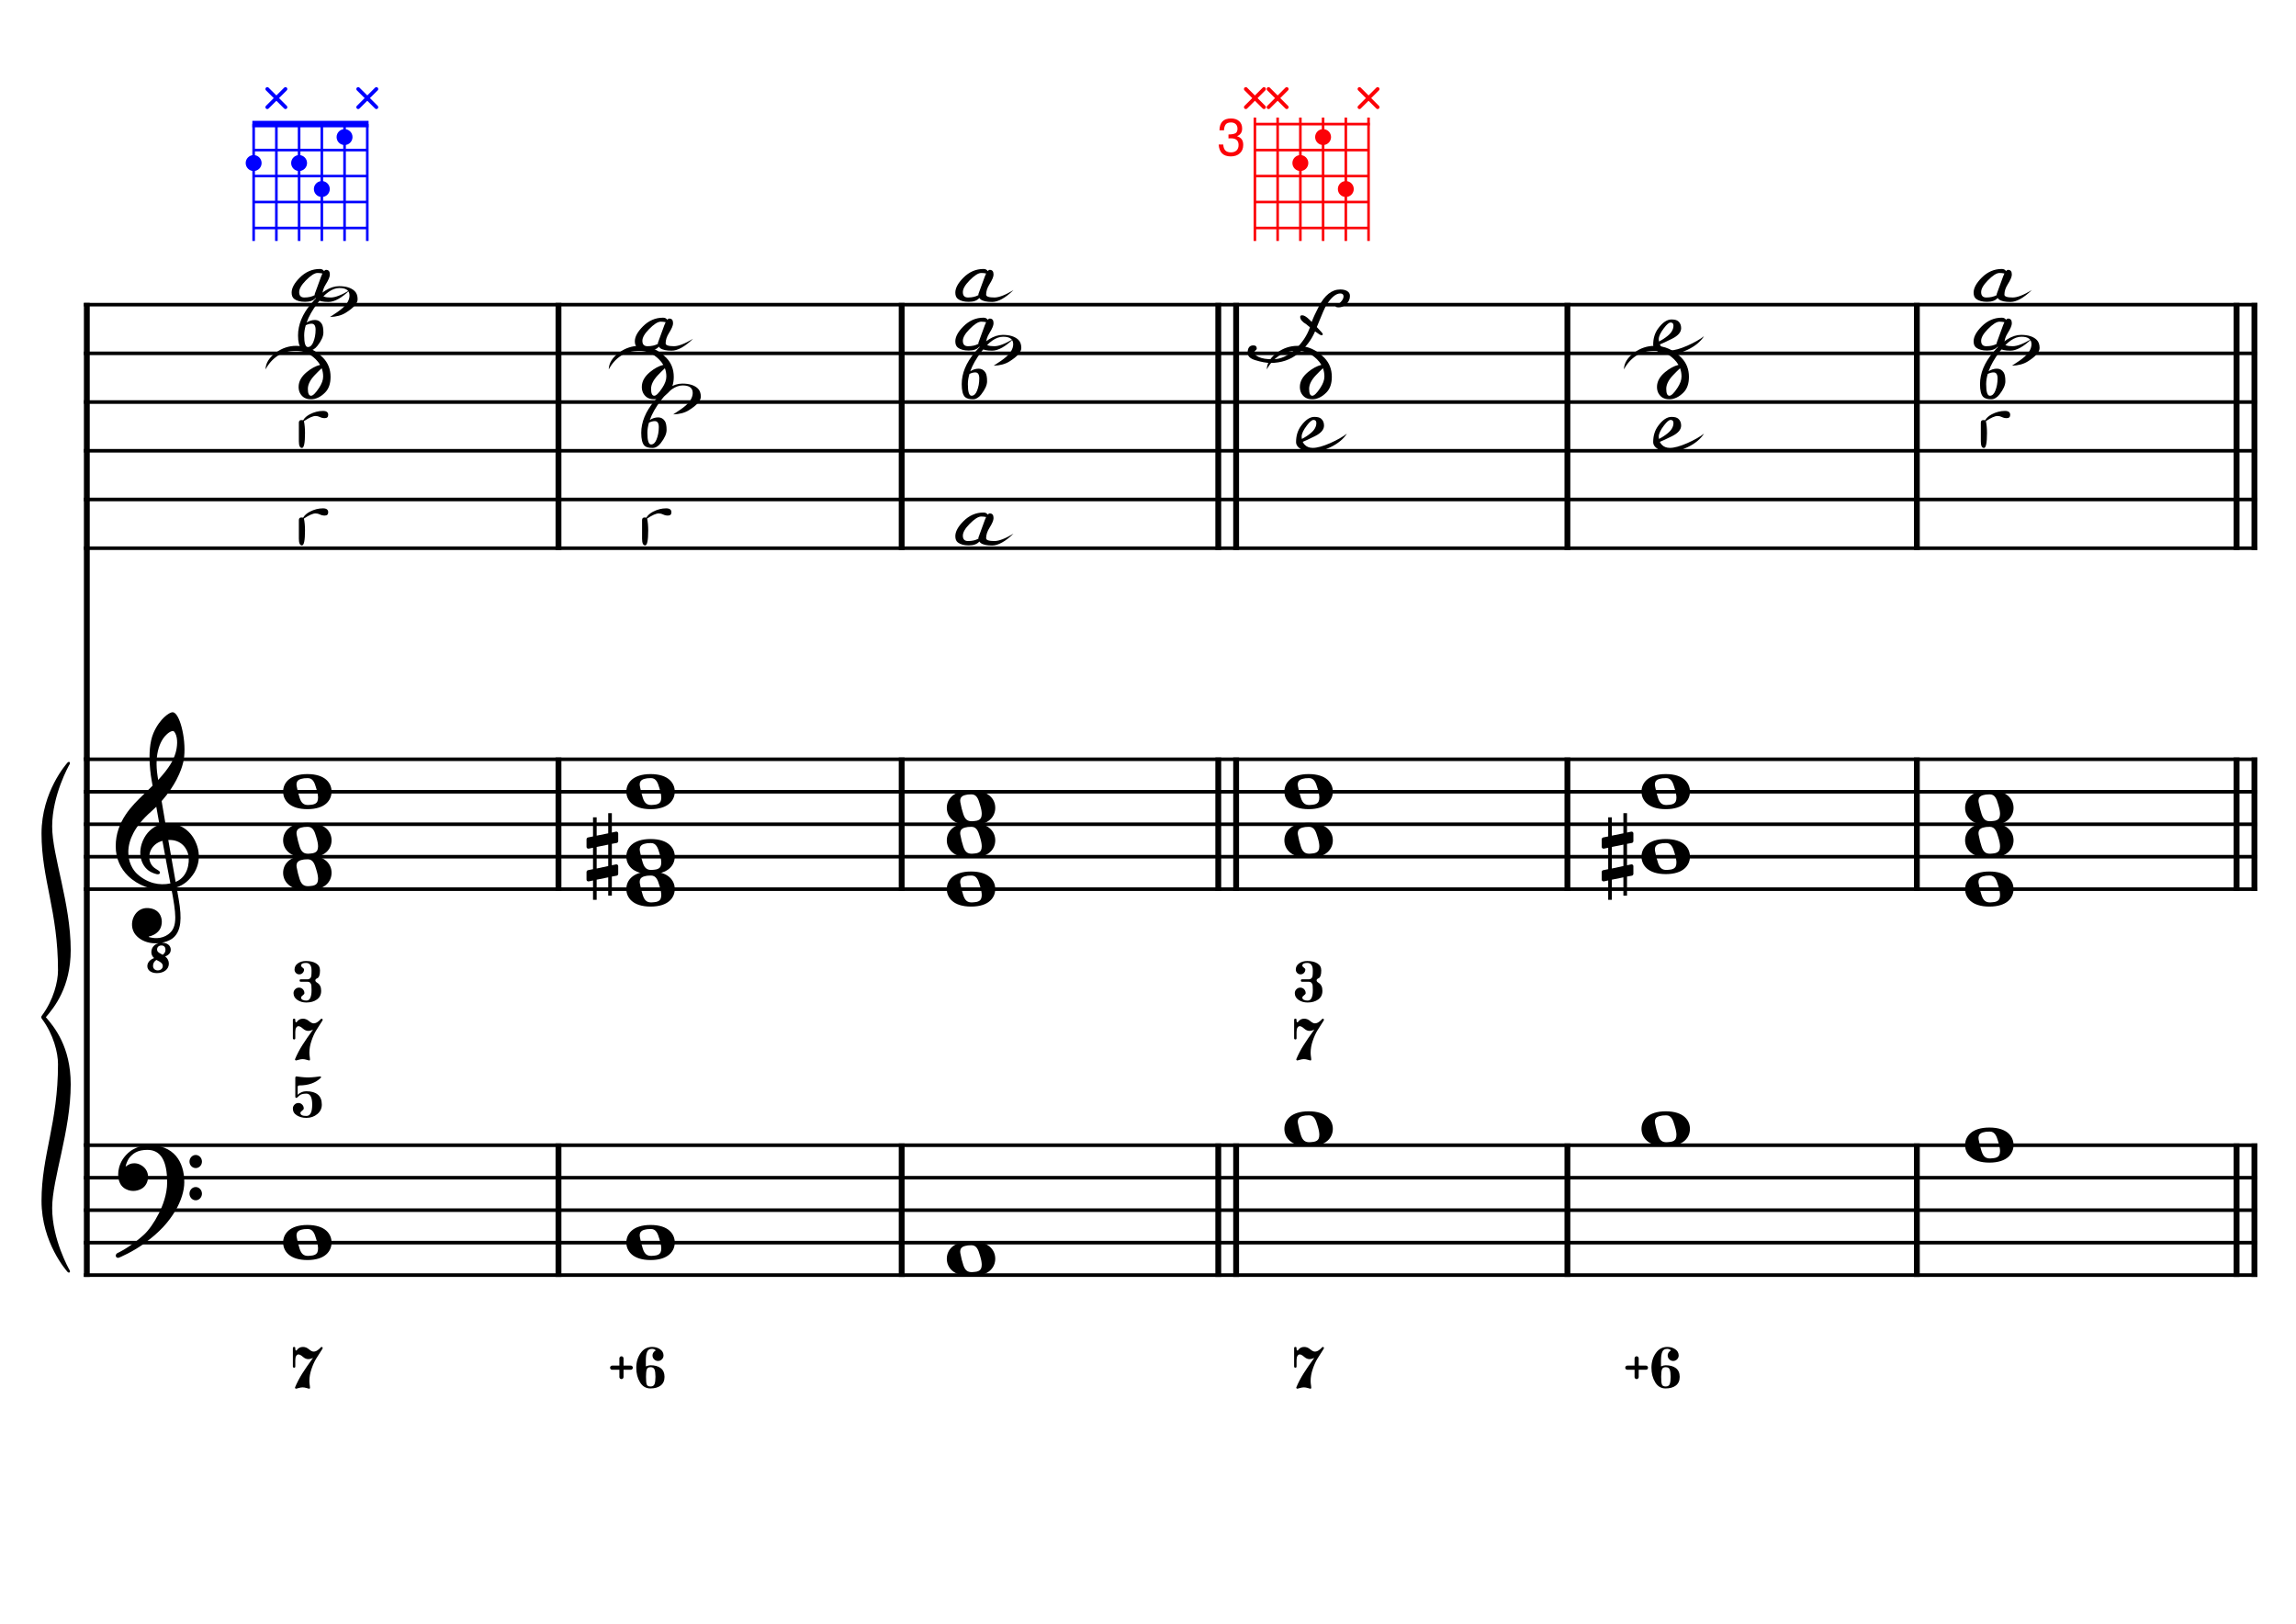 <?xml version="1.0" encoding="UTF-8" standalone="no"?>
<svg width="4209.44px" height="2976.38px" viewBox="0 0 4209.44 2976.38"
 xmlns="http://www.w3.org/2000/svg" xmlns:xlink="http://www.w3.org/1999/xlink" version="1.2" baseProfile="tiny">
<title>LaMineur (20)</title>
<desc>Generated by MuseScore 3.6.2</desc>
<polyline class="StaffLines" fill="none" stroke="#000000" stroke-width="6.55" stroke-linejoin="bevel" points="153.819,558.425 4138.58,558.425"/>
<polyline class="StaffLines" fill="none" stroke="#000000" stroke-width="6.55" stroke-linejoin="bevel" points="153.819,647.717 4138.58,647.717"/>
<polyline class="StaffLines" fill="none" stroke="#000000" stroke-width="6.55" stroke-linejoin="bevel" points="153.819,737.008 4138.58,737.008"/>
<polyline class="StaffLines" fill="none" stroke="#000000" stroke-width="6.55" stroke-linejoin="bevel" points="153.819,826.299 4138.58,826.299"/>
<polyline class="StaffLines" fill="none" stroke="#000000" stroke-width="6.55" stroke-linejoin="bevel" points="153.819,915.591 4138.58,915.591"/>
<polyline class="StaffLines" fill="none" stroke="#000000" stroke-width="6.55" stroke-linejoin="bevel" points="153.819,1004.88 4138.58,1004.88"/>
<polyline class="StaffLines" fill="none" stroke="#000000" stroke-width="6.55" stroke-linejoin="bevel" points="153.819,1391.81 4138.58,1391.81"/>
<polyline class="StaffLines" fill="none" stroke="#000000" stroke-width="6.55" stroke-linejoin="bevel" points="153.819,1451.34 4138.58,1451.34"/>
<polyline class="StaffLines" fill="none" stroke="#000000" stroke-width="6.55" stroke-linejoin="bevel" points="153.819,1510.87 4138.58,1510.87"/>
<polyline class="StaffLines" fill="none" stroke="#000000" stroke-width="6.55" stroke-linejoin="bevel" points="153.819,1570.39 4138.58,1570.39"/>
<polyline class="StaffLines" fill="none" stroke="#000000" stroke-width="6.55" stroke-linejoin="bevel" points="153.819,1629.92 4138.58,1629.92"/>
<polyline class="StaffLines" fill="none" stroke="#000000" stroke-width="6.55" stroke-linejoin="bevel" points="153.819,2099.26 4138.58,2099.26"/>
<polyline class="StaffLines" fill="none" stroke="#000000" stroke-width="6.55" stroke-linejoin="bevel" points="153.819,2158.79 4138.58,2158.79"/>
<polyline class="StaffLines" fill="none" stroke="#000000" stroke-width="6.55" stroke-linejoin="bevel" points="153.819,2218.32 4138.58,2218.32"/>
<polyline class="StaffLines" fill="none" stroke="#000000" stroke-width="6.55" stroke-linejoin="bevel" points="153.819,2277.85 4138.58,2277.85"/>
<polyline class="StaffLines" fill="none" stroke="#000000" stroke-width="6.55" stroke-linejoin="bevel" points="153.819,2337.37 4138.58,2337.37"/>
<polyline class="BarLine" fill="none" stroke="#000000" stroke-width="10.71" stroke-linejoin="bevel" points="159.176,2095.99 159.176,2340.65"/>
<polyline class="BarLine" fill="none" stroke="#000000" stroke-width="10.71" stroke-linejoin="bevel" points="1023.9,2095.99 1023.9,2340.65"/>
<polyline class="BarLine" fill="none" stroke="#000000" stroke-width="10.71" stroke-linejoin="bevel" points="1653.12,2095.99 1653.12,2340.65"/>
<polyline class="BarLine" fill="none" stroke="#000000" stroke-width="10.71" stroke-linejoin="bevel" points="2233.56,2095.99 2233.56,2340.65"/>
<polyline class="BarLine" fill="none" stroke="#000000" stroke-width="10.71" stroke-linejoin="bevel" points="2266.3,2095.99 2266.3,2340.65"/>
<polyline class="BarLine" fill="none" stroke="#000000" stroke-width="10.71" stroke-linejoin="bevel" points="2873.65,2095.99 2873.65,2340.65"/>
<polyline class="BarLine" fill="none" stroke="#000000" stroke-width="10.71" stroke-linejoin="bevel" points="3514.32,2095.99 3514.32,2340.65"/>
<polyline class="BarLine" fill="none" stroke="#000000" stroke-width="10.71" stroke-linejoin="bevel" points="4100.48,2095.99 4100.48,2340.65"/>
<polyline class="BarLine" fill="none" stroke="#000000" stroke-width="10.71" stroke-linejoin="bevel" points="4133.22,2095.99 4133.22,2340.65"/>
<polyline class="BarLine" fill="none" stroke="#000000" stroke-width="10.71" stroke-linejoin="bevel" points="159.176,1388.54 159.176,2099.26"/>
<polyline class="BarLine" fill="none" stroke="#000000" stroke-width="10.71" stroke-linejoin="bevel" points="1023.9,1388.54 1023.9,1633.2"/>
<polyline class="BarLine" fill="none" stroke="#000000" stroke-width="10.71" stroke-linejoin="bevel" points="1653.12,1388.54 1653.12,1633.2"/>
<polyline class="BarLine" fill="none" stroke="#000000" stroke-width="10.71" stroke-linejoin="bevel" points="2233.56,1388.54 2233.56,1633.2"/>
<polyline class="BarLine" fill="none" stroke="#000000" stroke-width="10.71" stroke-linejoin="bevel" points="2266.3,1388.54 2266.3,1633.2"/>
<polyline class="BarLine" fill="none" stroke="#000000" stroke-width="10.71" stroke-linejoin="bevel" points="2873.65,1388.54 2873.65,1633.2"/>
<polyline class="BarLine" fill="none" stroke="#000000" stroke-width="10.71" stroke-linejoin="bevel" points="3514.32,1388.54 3514.32,1633.2"/>
<polyline class="BarLine" fill="none" stroke="#000000" stroke-width="10.71" stroke-linejoin="bevel" points="4100.48,1388.54 4100.48,1633.2"/>
<polyline class="BarLine" fill="none" stroke="#000000" stroke-width="10.71" stroke-linejoin="bevel" points="4133.22,1388.54 4133.22,1633.2"/>
<polyline class="BarLine" fill="none" stroke="#000000" stroke-width="10.71" stroke-linejoin="bevel" points="159.176,555.151 159.176,1391.81"/>
<polyline class="BarLine" fill="none" stroke="#000000" stroke-width="10.71" stroke-linejoin="bevel" points="1023.9,555.151 1023.9,1008.16"/>
<polyline class="BarLine" fill="none" stroke="#000000" stroke-width="10.71" stroke-linejoin="bevel" points="1653.12,555.151 1653.12,1008.16"/>
<polyline class="BarLine" fill="none" stroke="#000000" stroke-width="10.71" stroke-linejoin="bevel" points="2233.56,555.151 2233.56,1008.16"/>
<polyline class="BarLine" fill="none" stroke="#000000" stroke-width="10.71" stroke-linejoin="bevel" points="2266.3,555.151 2266.3,1008.16"/>
<polyline class="BarLine" fill="none" stroke="#000000" stroke-width="10.71" stroke-linejoin="bevel" points="2873.65,555.151 2873.65,1008.16"/>
<polyline class="BarLine" fill="none" stroke="#000000" stroke-width="10.71" stroke-linejoin="bevel" points="3514.32,555.151 3514.32,1008.16"/>
<polyline class="BarLine" fill="none" stroke="#000000" stroke-width="10.71" stroke-linejoin="bevel" points="4100.48,555.151 4100.48,1008.16"/>
<polyline class="BarLine" fill="none" stroke="#000000" stroke-width="10.71" stroke-linejoin="bevel" points="4133.22,555.151 4133.22,1008.16"/>
<path class="Accidental" transform="matrix(2.381,0,0,2.381,1075.32,1570.39)" d="M23.3,-10.6 C23.9,-10.7 24.4,-11.4 24.4,-12 L24.4,-17.9 C24.4,-18.7 23.8,-19.3 23,-19.3 L22.8,-19.3 L19.5,-18.6 L19.5,-33.5 L16.7,-33.5 L16.7,-18 L7.8,-16.2 L7.8,-30.3 L5,-30.3 L5,-15.6 L1.1,-14.8 C0.5,-14.7 0,-14 0,-13.4 L0,-13.2 L0,-7.4 L0,-7.6 C0,-6.8 0.6,-6.2 1.4,-6.2 L1.7,-6.2 L5,-6.9 L5,9.6 L1.1,10.4 C0.5,10.5 0,11.2 0,11.8 L0,17.6 C0,18.4 0.6,19 1.4,19 L1.7,19 L5,18.3 L5,33.2 L7.8,33.2 L7.8,17.7 L16.7,15.9 L16.7,30 L19.5,30 L19.5,15.3 L23.3,14.6 C23.9,14.5 24.4,13.8 24.4,13.2 L24.4,7.3 C24.4,6.5 23.8,5.9 23,5.9 L22.8,5.9 L19.5,6.6 L19.5,-9.9 L23.3,-10.6 M7.8,9.1 L7.8,-7.5 L16.7,-9.3 L16.7,7.2 L7.8,9.1 "/>
<path class="Accidental" transform="matrix(2.381,0,0,2.381,2936.52,1570.39)" d="M23.3,-10.6 C23.9,-10.7 24.4,-11.4 24.4,-12 L24.4,-17.9 C24.4,-18.7 23.8,-19.3 23,-19.3 L22.8,-19.3 L19.5,-18.6 L19.5,-33.5 L16.7,-33.5 L16.7,-18 L7.8,-16.2 L7.8,-30.3 L5,-30.3 L5,-15.6 L1.1,-14.8 C0.5,-14.7 0,-14 0,-13.4 L0,-13.2 L0,-7.4 L0,-7.6 C0,-6.8 0.6,-6.2 1.4,-6.2 L1.7,-6.2 L5,-6.9 L5,9.6 L1.1,10.4 C0.5,10.5 0,11.2 0,11.8 L0,17.6 C0,18.4 0.6,19 1.4,19 L1.7,19 L5,18.3 L5,33.2 L7.8,33.2 L7.8,17.7 L16.7,15.9 L16.7,30 L19.5,30 L19.5,15.3 L23.3,14.6 C23.9,14.5 24.4,13.8 24.4,13.2 L24.4,7.3 C24.4,6.5 23.8,5.9 23,5.9 L22.8,5.9 L19.5,6.6 L19.5,-9.9 L23.3,-10.6 M7.8,9.1 L7.8,-7.5 L16.7,-9.3 L16.7,7.2 L7.8,9.1 "/>
<path class="Note" transform="matrix(2.381,0,0,2.381,519.076,2277.85)" d="M18.7,-13.6 C4.9,-13.6 0,-6.6 0,-0.1 C0,6.4 4.9,13.4 18.7,13.4 C32.5,13.4 37.3,6.4 37.3,-0.1 C37.3,-6.6 32.5,-13.6 18.7,-13.6 M10.4,-4.5 C10.3,-4.9 10.3,-5.3 10.3,-5.7 C10.3,-6.5 10.5,-7.3 10.9,-8 C11.6,-9 12.8,-9.7 14.3,-10 C15.6,-10.3 16.3,-10.5 18.9,-10.5 L19,-10.5 C23,-10.5 24.3,-6.8 25.4,-3 L25.7,-2 C26.5,0.6 26.9,2.8 26.9,4.5 C26.9,5.7 26.7,6.8 26.3,7.6 C25.7,8.7 24.7,9.4 23,9.8 C22.1,10 20.6,10.1 20.6,10.1 C20.1,10.1 19.7,10.2 19.3,10.2 C16.1,10.2 14.1,9 12.7,4.7 C11.5,1 11.3,-0.1 10.4,-4.5"/>
<path class="Note" transform="matrix(2.381,0,0,2.381,1148.3,2277.85)" d="M18.7,-13.6 C4.9,-13.6 0,-6.6 0,-0.1 C0,6.4 4.9,13.4 18.7,13.4 C32.5,13.4 37.3,6.4 37.3,-0.1 C37.3,-6.6 32.5,-13.6 18.7,-13.6 M10.4,-4.5 C10.3,-4.9 10.3,-5.3 10.3,-5.7 C10.3,-6.5 10.5,-7.3 10.9,-8 C11.6,-9 12.8,-9.7 14.3,-10 C15.6,-10.3 16.3,-10.5 18.9,-10.5 L19,-10.5 C23,-10.5 24.3,-6.8 25.4,-3 L25.7,-2 C26.5,0.6 26.9,2.8 26.9,4.5 C26.9,5.7 26.7,6.8 26.3,7.6 C25.7,8.7 24.7,9.4 23,9.8 C22.1,10 20.6,10.1 20.6,10.1 C20.1,10.1 19.7,10.2 19.3,10.2 C16.1,10.2 14.1,9 12.7,4.7 C11.5,1 11.3,-0.1 10.4,-4.5"/>
<path class="Note" transform="matrix(2.381,0,0,2.381,1735.86,2307.61)" d="M18.7,-13.6 C4.9,-13.6 0,-6.6 0,-0.1 C0,6.4 4.9,13.4 18.7,13.4 C32.5,13.4 37.3,6.4 37.3,-0.1 C37.3,-6.6 32.5,-13.6 18.7,-13.6 M10.4,-4.5 C10.3,-4.9 10.3,-5.3 10.3,-5.7 C10.3,-6.5 10.5,-7.3 10.9,-8 C11.6,-9 12.8,-9.7 14.3,-10 C15.6,-10.3 16.3,-10.5 18.9,-10.5 L19,-10.5 C23,-10.5 24.3,-6.8 25.4,-3 L25.7,-2 C26.5,0.6 26.9,2.8 26.9,4.5 C26.9,5.7 26.7,6.8 26.3,7.6 C25.7,8.7 24.7,9.4 23,9.8 C22.1,10 20.6,10.1 20.6,10.1 C20.1,10.1 19.7,10.2 19.3,10.2 C16.1,10.2 14.1,9 12.7,4.7 C11.5,1 11.3,-0.1 10.4,-4.5"/>
<path class="Note" transform="matrix(2.381,0,0,2.381,2354.77,2069.5)" d="M18.7,-13.6 C4.9,-13.6 0,-6.6 0,-0.1 C0,6.4 4.9,13.4 18.7,13.4 C32.5,13.4 37.3,6.4 37.3,-0.1 C37.3,-6.6 32.5,-13.6 18.7,-13.6 M10.4,-4.5 C10.3,-4.9 10.3,-5.3 10.3,-5.7 C10.3,-6.5 10.5,-7.3 10.9,-8 C11.6,-9 12.8,-9.7 14.3,-10 C15.6,-10.3 16.3,-10.5 18.9,-10.5 L19,-10.5 C23,-10.5 24.3,-6.8 25.4,-3 L25.7,-2 C26.5,0.6 26.9,2.8 26.9,4.5 C26.9,5.7 26.7,6.8 26.3,7.6 C25.7,8.7 24.7,9.4 23,9.8 C22.1,10 20.6,10.1 20.6,10.1 C20.1,10.1 19.7,10.2 19.3,10.2 C16.1,10.2 14.1,9 12.7,4.7 C11.5,1 11.3,-0.1 10.4,-4.5"/>
<path class="Note" transform="matrix(2.381,0,0,2.381,3009.5,2069.5)" d="M18.7,-13.6 C4.9,-13.6 0,-6.6 0,-0.1 C0,6.4 4.9,13.4 18.7,13.4 C32.5,13.4 37.3,6.4 37.3,-0.1 C37.3,-6.6 32.5,-13.6 18.7,-13.6 M10.4,-4.5 C10.3,-4.9 10.3,-5.3 10.3,-5.7 C10.3,-6.5 10.5,-7.3 10.9,-8 C11.6,-9 12.8,-9.7 14.3,-10 C15.6,-10.3 16.3,-10.5 18.9,-10.5 L19,-10.5 C23,-10.5 24.3,-6.8 25.4,-3 L25.7,-2 C26.5,0.6 26.9,2.8 26.9,4.5 C26.9,5.7 26.7,6.8 26.3,7.6 C25.7,8.7 24.7,9.4 23,9.8 C22.1,10 20.6,10.1 20.6,10.1 C20.1,10.1 19.7,10.2 19.3,10.2 C16.1,10.2 14.1,9 12.7,4.7 C11.5,1 11.3,-0.1 10.4,-4.5"/>
<path class="Note" transform="matrix(2.381,0,0,2.381,3602.78,2099.26)" d="M18.7,-13.6 C4.9,-13.6 0,-6.6 0,-0.1 C0,6.4 4.9,13.4 18.7,13.4 C32.5,13.4 37.3,6.4 37.3,-0.1 C37.3,-6.6 32.5,-13.6 18.7,-13.6 M10.4,-4.5 C10.3,-4.9 10.3,-5.3 10.3,-5.7 C10.3,-6.5 10.5,-7.3 10.9,-8 C11.6,-9 12.8,-9.7 14.3,-10 C15.6,-10.3 16.3,-10.5 18.9,-10.5 L19,-10.5 C23,-10.5 24.3,-6.8 25.4,-3 L25.7,-2 C26.5,0.6 26.9,2.8 26.9,4.5 C26.9,5.7 26.7,6.8 26.3,7.6 C25.7,8.7 24.7,9.4 23,9.8 C22.1,10 20.6,10.1 20.6,10.1 C20.1,10.1 19.7,10.2 19.3,10.2 C16.1,10.2 14.1,9 12.7,4.7 C11.5,1 11.3,-0.1 10.4,-4.5"/>
<path class="Note" transform="matrix(2.381,0,0,2.381,519.076,1600.16)" d="M18.7,-13.6 C4.9,-13.6 0,-6.6 0,-0.1 C0,6.4 4.9,13.4 18.7,13.4 C32.5,13.4 37.3,6.4 37.3,-0.1 C37.3,-6.6 32.5,-13.6 18.7,-13.6 M10.4,-4.5 C10.3,-4.9 10.3,-5.3 10.3,-5.7 C10.3,-6.5 10.5,-7.3 10.9,-8 C11.6,-9 12.8,-9.7 14.3,-10 C15.6,-10.3 16.3,-10.5 18.9,-10.5 L19,-10.5 C23,-10.5 24.3,-6.8 25.4,-3 L25.7,-2 C26.5,0.6 26.9,2.8 26.9,4.5 C26.9,5.7 26.7,6.8 26.3,7.6 C25.7,8.7 24.7,9.4 23,9.8 C22.1,10 20.6,10.1 20.6,10.1 C20.1,10.1 19.7,10.2 19.3,10.2 C16.1,10.2 14.1,9 12.7,4.7 C11.5,1 11.3,-0.1 10.4,-4.5"/>
<path class="Note" transform="matrix(2.381,0,0,2.381,519.076,1540.63)" d="M18.7,-13.6 C4.9,-13.6 0,-6.6 0,-0.1 C0,6.4 4.9,13.4 18.7,13.4 C32.5,13.4 37.3,6.4 37.3,-0.1 C37.3,-6.6 32.5,-13.6 18.7,-13.6 M10.4,-4.5 C10.3,-4.9 10.3,-5.3 10.3,-5.7 C10.3,-6.5 10.5,-7.3 10.9,-8 C11.6,-9 12.8,-9.7 14.3,-10 C15.6,-10.3 16.3,-10.5 18.9,-10.5 L19,-10.5 C23,-10.5 24.3,-6.8 25.4,-3 L25.7,-2 C26.5,0.6 26.9,2.8 26.9,4.5 C26.9,5.7 26.7,6.8 26.3,7.6 C25.7,8.7 24.7,9.4 23,9.8 C22.1,10 20.6,10.1 20.6,10.1 C20.1,10.1 19.7,10.2 19.3,10.2 C16.1,10.2 14.1,9 12.7,4.7 C11.5,1 11.3,-0.1 10.4,-4.5"/>
<path class="Note" transform="matrix(2.381,0,0,2.381,519.076,1451.34)" d="M18.7,-13.6 C4.9,-13.6 0,-6.6 0,-0.1 C0,6.4 4.9,13.4 18.7,13.4 C32.5,13.4 37.3,6.4 37.3,-0.1 C37.3,-6.6 32.5,-13.6 18.7,-13.6 M10.4,-4.5 C10.3,-4.9 10.3,-5.3 10.3,-5.7 C10.3,-6.5 10.5,-7.3 10.9,-8 C11.6,-9 12.8,-9.7 14.3,-10 C15.6,-10.3 16.3,-10.5 18.9,-10.5 L19,-10.5 C23,-10.5 24.3,-6.8 25.4,-3 L25.7,-2 C26.5,0.6 26.9,2.8 26.9,4.5 C26.9,5.7 26.7,6.8 26.3,7.6 C25.7,8.7 24.7,9.4 23,9.8 C22.1,10 20.6,10.1 20.6,10.1 C20.1,10.1 19.7,10.2 19.3,10.2 C16.1,10.2 14.1,9 12.7,4.7 C11.5,1 11.3,-0.1 10.4,-4.5"/>
<path class="Note" transform="matrix(2.381,0,0,2.381,1148.3,1629.92)" d="M18.7,-13.6 C4.9,-13.6 0,-6.6 0,-0.1 C0,6.4 4.9,13.4 18.7,13.4 C32.5,13.4 37.3,6.4 37.3,-0.1 C37.3,-6.6 32.5,-13.6 18.7,-13.6 M10.4,-4.5 C10.3,-4.9 10.3,-5.3 10.3,-5.7 C10.3,-6.5 10.5,-7.3 10.9,-8 C11.6,-9 12.8,-9.7 14.3,-10 C15.6,-10.3 16.3,-10.5 18.9,-10.5 L19,-10.5 C23,-10.5 24.3,-6.8 25.4,-3 L25.7,-2 C26.5,0.6 26.9,2.8 26.9,4.5 C26.9,5.7 26.7,6.8 26.3,7.6 C25.7,8.7 24.7,9.4 23,9.8 C22.1,10 20.6,10.1 20.6,10.1 C20.1,10.1 19.7,10.2 19.3,10.2 C16.1,10.2 14.1,9 12.7,4.7 C11.5,1 11.3,-0.1 10.4,-4.5"/>
<path class="Note" transform="matrix(2.381,0,0,2.381,1148.3,1570.39)" d="M18.7,-13.6 C4.9,-13.6 0,-6.6 0,-0.1 C0,6.4 4.9,13.4 18.7,13.4 C32.5,13.4 37.3,6.4 37.3,-0.1 C37.3,-6.6 32.5,-13.6 18.7,-13.6 M10.4,-4.5 C10.3,-4.9 10.3,-5.3 10.3,-5.7 C10.3,-6.5 10.5,-7.3 10.9,-8 C11.6,-9 12.8,-9.7 14.3,-10 C15.6,-10.3 16.3,-10.5 18.9,-10.5 L19,-10.5 C23,-10.5 24.3,-6.8 25.4,-3 L25.7,-2 C26.5,0.6 26.9,2.8 26.9,4.5 C26.9,5.7 26.7,6.8 26.3,7.6 C25.7,8.7 24.7,9.4 23,9.8 C22.1,10 20.6,10.1 20.6,10.1 C20.1,10.1 19.7,10.2 19.3,10.2 C16.1,10.2 14.1,9 12.7,4.7 C11.5,1 11.3,-0.1 10.4,-4.5"/>
<path class="Note" transform="matrix(2.381,0,0,2.381,1148.3,1451.34)" d="M18.7,-13.6 C4.9,-13.6 0,-6.6 0,-0.1 C0,6.4 4.9,13.4 18.7,13.4 C32.5,13.4 37.3,6.4 37.3,-0.1 C37.3,-6.6 32.5,-13.6 18.7,-13.6 M10.4,-4.5 C10.3,-4.9 10.3,-5.3 10.3,-5.7 C10.3,-6.5 10.5,-7.3 10.9,-8 C11.6,-9 12.8,-9.7 14.3,-10 C15.6,-10.3 16.3,-10.5 18.9,-10.5 L19,-10.5 C23,-10.5 24.3,-6.8 25.4,-3 L25.7,-2 C26.5,0.6 26.9,2.8 26.9,4.5 C26.9,5.7 26.7,6.8 26.3,7.6 C25.7,8.7 24.7,9.4 23,9.8 C22.1,10 20.6,10.1 20.6,10.1 C20.1,10.1 19.7,10.2 19.3,10.2 C16.1,10.2 14.1,9 12.7,4.7 C11.5,1 11.3,-0.1 10.4,-4.5"/>
<path class="Note" transform="matrix(2.381,0,0,2.381,1735.86,1629.92)" d="M18.7,-13.6 C4.9,-13.6 0,-6.6 0,-0.1 C0,6.4 4.9,13.4 18.7,13.4 C32.5,13.4 37.3,6.4 37.3,-0.1 C37.3,-6.6 32.5,-13.6 18.7,-13.6 M10.4,-4.5 C10.3,-4.9 10.3,-5.3 10.3,-5.7 C10.3,-6.5 10.5,-7.3 10.9,-8 C11.6,-9 12.8,-9.7 14.3,-10 C15.6,-10.3 16.3,-10.5 18.9,-10.5 L19,-10.5 C23,-10.5 24.3,-6.8 25.4,-3 L25.7,-2 C26.5,0.6 26.9,2.8 26.9,4.5 C26.9,5.7 26.7,6.8 26.3,7.6 C25.7,8.7 24.7,9.4 23,9.8 C22.1,10 20.6,10.1 20.6,10.1 C20.1,10.1 19.7,10.2 19.3,10.2 C16.1,10.2 14.1,9 12.7,4.7 C11.5,1 11.3,-0.1 10.4,-4.5"/>
<path class="Note" transform="matrix(2.381,0,0,2.381,1735.86,1540.63)" d="M18.7,-13.6 C4.9,-13.6 0,-6.6 0,-0.1 C0,6.4 4.9,13.4 18.7,13.4 C32.5,13.4 37.3,6.4 37.3,-0.1 C37.3,-6.6 32.5,-13.6 18.7,-13.6 M10.4,-4.5 C10.3,-4.9 10.3,-5.3 10.3,-5.7 C10.3,-6.5 10.5,-7.3 10.9,-8 C11.6,-9 12.8,-9.7 14.3,-10 C15.6,-10.3 16.3,-10.5 18.9,-10.5 L19,-10.5 C23,-10.5 24.3,-6.8 25.4,-3 L25.7,-2 C26.5,0.6 26.9,2.8 26.9,4.5 C26.9,5.7 26.7,6.8 26.3,7.6 C25.7,8.7 24.7,9.4 23,9.8 C22.1,10 20.6,10.1 20.6,10.1 C20.1,10.1 19.7,10.2 19.3,10.2 C16.1,10.2 14.1,9 12.7,4.7 C11.5,1 11.3,-0.1 10.4,-4.5"/>
<path class="Note" transform="matrix(2.381,0,0,2.381,1735.86,1481.1)" d="M18.7,-13.6 C4.9,-13.6 0,-6.6 0,-0.1 C0,6.4 4.9,13.4 18.7,13.4 C32.5,13.4 37.3,6.4 37.3,-0.1 C37.3,-6.6 32.5,-13.6 18.7,-13.6 M10.4,-4.5 C10.3,-4.9 10.3,-5.3 10.3,-5.7 C10.3,-6.5 10.5,-7.3 10.9,-8 C11.6,-9 12.8,-9.7 14.3,-10 C15.6,-10.3 16.3,-10.5 18.9,-10.5 L19,-10.5 C23,-10.5 24.3,-6.8 25.4,-3 L25.7,-2 C26.5,0.6 26.9,2.8 26.9,4.5 C26.9,5.7 26.7,6.8 26.3,7.6 C25.7,8.7 24.7,9.4 23,9.8 C22.1,10 20.6,10.1 20.6,10.1 C20.1,10.1 19.7,10.2 19.3,10.2 C16.1,10.2 14.1,9 12.7,4.7 C11.5,1 11.3,-0.1 10.4,-4.5"/>
<path class="Note" transform="matrix(2.381,0,0,2.381,2354.77,1540.63)" d="M18.7,-13.6 C4.9,-13.6 0,-6.6 0,-0.1 C0,6.4 4.9,13.4 18.7,13.4 C32.5,13.4 37.3,6.4 37.3,-0.1 C37.3,-6.6 32.5,-13.6 18.7,-13.6 M10.4,-4.5 C10.3,-4.9 10.3,-5.3 10.3,-5.7 C10.3,-6.5 10.5,-7.3 10.9,-8 C11.6,-9 12.8,-9.7 14.3,-10 C15.6,-10.3 16.3,-10.5 18.9,-10.5 L19,-10.5 C23,-10.5 24.3,-6.8 25.4,-3 L25.7,-2 C26.5,0.6 26.9,2.8 26.9,4.5 C26.9,5.7 26.7,6.8 26.3,7.6 C25.7,8.7 24.7,9.4 23,9.8 C22.1,10 20.6,10.1 20.6,10.1 C20.1,10.1 19.7,10.2 19.3,10.2 C16.1,10.2 14.1,9 12.7,4.7 C11.5,1 11.3,-0.1 10.4,-4.5"/>
<path class="Note" transform="matrix(2.381,0,0,2.381,2354.77,1451.34)" d="M18.7,-13.6 C4.9,-13.6 0,-6.6 0,-0.1 C0,6.4 4.9,13.4 18.7,13.4 C32.5,13.4 37.3,6.4 37.3,-0.1 C37.3,-6.6 32.5,-13.6 18.7,-13.6 M10.4,-4.5 C10.3,-4.9 10.3,-5.3 10.3,-5.7 C10.3,-6.5 10.5,-7.3 10.9,-8 C11.6,-9 12.8,-9.7 14.3,-10 C15.6,-10.3 16.3,-10.5 18.9,-10.5 L19,-10.5 C23,-10.5 24.3,-6.8 25.4,-3 L25.7,-2 C26.5,0.6 26.9,2.8 26.9,4.5 C26.9,5.7 26.7,6.8 26.3,7.6 C25.7,8.7 24.7,9.4 23,9.8 C22.1,10 20.6,10.1 20.6,10.1 C20.1,10.1 19.7,10.2 19.3,10.2 C16.1,10.2 14.1,9 12.7,4.7 C11.5,1 11.3,-0.1 10.4,-4.5"/>
<path class="Note" transform="matrix(2.381,0,0,2.381,3009.5,1570.39)" d="M18.7,-13.6 C4.9,-13.6 0,-6.6 0,-0.1 C0,6.4 4.9,13.4 18.7,13.4 C32.5,13.4 37.3,6.4 37.3,-0.1 C37.3,-6.6 32.5,-13.6 18.7,-13.6 M10.4,-4.5 C10.3,-4.9 10.3,-5.3 10.3,-5.7 C10.3,-6.5 10.5,-7.3 10.9,-8 C11.6,-9 12.8,-9.7 14.3,-10 C15.6,-10.3 16.3,-10.5 18.9,-10.5 L19,-10.5 C23,-10.5 24.3,-6.8 25.4,-3 L25.7,-2 C26.5,0.6 26.9,2.8 26.9,4.5 C26.9,5.7 26.7,6.8 26.3,7.6 C25.7,8.7 24.7,9.4 23,9.8 C22.1,10 20.6,10.1 20.6,10.1 C20.1,10.1 19.7,10.2 19.3,10.2 C16.1,10.2 14.1,9 12.7,4.7 C11.5,1 11.3,-0.1 10.4,-4.5"/>
<path class="Note" transform="matrix(2.381,0,0,2.381,3009.5,1451.34)" d="M18.7,-13.6 C4.9,-13.6 0,-6.6 0,-0.1 C0,6.4 4.9,13.4 18.7,13.4 C32.5,13.4 37.3,6.4 37.3,-0.1 C37.3,-6.6 32.5,-13.6 18.7,-13.6 M10.4,-4.5 C10.3,-4.9 10.3,-5.3 10.3,-5.7 C10.3,-6.5 10.5,-7.3 10.9,-8 C11.6,-9 12.8,-9.7 14.3,-10 C15.6,-10.3 16.3,-10.5 18.9,-10.5 L19,-10.5 C23,-10.5 24.3,-6.8 25.4,-3 L25.7,-2 C26.5,0.6 26.9,2.8 26.9,4.5 C26.9,5.7 26.7,6.8 26.3,7.6 C25.7,8.7 24.7,9.4 23,9.8 C22.1,10 20.6,10.1 20.6,10.1 C20.1,10.1 19.7,10.2 19.3,10.2 C16.1,10.2 14.1,9 12.7,4.7 C11.5,1 11.3,-0.1 10.4,-4.5"/>
<path class="Note" transform="matrix(2.381,0,0,2.381,3602.78,1629.92)" d="M18.7,-13.6 C4.9,-13.6 0,-6.6 0,-0.1 C0,6.4 4.9,13.4 18.7,13.4 C32.5,13.4 37.3,6.4 37.3,-0.1 C37.3,-6.6 32.5,-13.6 18.7,-13.6 M10.4,-4.5 C10.3,-4.9 10.3,-5.3 10.3,-5.7 C10.3,-6.5 10.5,-7.3 10.9,-8 C11.6,-9 12.8,-9.7 14.3,-10 C15.6,-10.3 16.3,-10.5 18.9,-10.5 L19,-10.5 C23,-10.5 24.3,-6.8 25.4,-3 L25.7,-2 C26.5,0.6 26.9,2.8 26.9,4.5 C26.9,5.7 26.7,6.8 26.3,7.6 C25.7,8.7 24.7,9.4 23,9.8 C22.1,10 20.6,10.1 20.6,10.1 C20.1,10.1 19.7,10.2 19.3,10.2 C16.1,10.2 14.1,9 12.7,4.7 C11.5,1 11.3,-0.1 10.4,-4.5"/>
<path class="Note" transform="matrix(2.381,0,0,2.381,3602.78,1540.63)" d="M18.7,-13.6 C4.9,-13.6 0,-6.6 0,-0.1 C0,6.4 4.9,13.4 18.7,13.4 C32.5,13.4 37.3,6.4 37.3,-0.1 C37.3,-6.6 32.5,-13.6 18.7,-13.6 M10.4,-4.5 C10.3,-4.9 10.3,-5.3 10.3,-5.7 C10.3,-6.5 10.5,-7.3 10.9,-8 C11.6,-9 12.8,-9.7 14.3,-10 C15.6,-10.3 16.3,-10.5 18.9,-10.5 L19,-10.5 C23,-10.5 24.3,-6.8 25.4,-3 L25.7,-2 C26.5,0.6 26.9,2.8 26.9,4.5 C26.9,5.7 26.7,6.8 26.3,7.6 C25.7,8.7 24.7,9.4 23,9.8 C22.1,10 20.6,10.1 20.6,10.1 C20.1,10.1 19.7,10.2 19.3,10.2 C16.1,10.2 14.1,9 12.7,4.7 C11.5,1 11.3,-0.1 10.4,-4.5"/>
<path class="Note" transform="matrix(2.381,0,0,2.381,3602.78,1481.1)" d="M18.7,-13.6 C4.9,-13.6 0,-6.6 0,-0.1 C0,6.4 4.9,13.4 18.7,13.4 C32.5,13.4 37.3,6.4 37.3,-0.1 C37.3,-6.6 32.5,-13.6 18.7,-13.6 M10.4,-4.5 C10.3,-4.9 10.3,-5.3 10.3,-5.7 C10.3,-6.5 10.5,-7.3 10.9,-8 C11.6,-9 12.8,-9.7 14.3,-10 C15.6,-10.3 16.3,-10.5 18.9,-10.5 L19,-10.5 C23,-10.5 24.3,-6.8 25.4,-3 L25.7,-2 C26.5,0.6 26.9,2.8 26.9,4.5 C26.9,5.7 26.7,6.8 26.3,7.6 C25.7,8.7 24.7,9.4 23,9.8 C22.1,10 20.6,10.1 20.6,10.1 C20.1,10.1 19.7,10.2 19.3,10.2 C16.1,10.2 14.1,9 12.7,4.7 C11.5,1 11.3,-0.1 10.4,-4.5"/>
<path class="Note" d="M553.619,999.7 C549.823,999.7 547.925,995.633 547.925,987.498 L547.925,953.448 C547.925,950.194 549.513,948.568 552.689,948.568 C554.084,948.568 555.13,948.684 555.827,948.916 C558.306,944.578 562.374,940.936 568.029,937.992 C575.932,933.886 583.95,931.833 592.085,931.833 C598.515,931.833 601.73,934.235 601.73,939.038 C601.73,943.067 599.561,945.081 595.223,945.081 C592.124,945.081 589.18,944.384 586.391,942.989 C583.911,941.75 581.277,941.13 578.488,941.13 C573.685,941.13 566.596,944.268 557.222,950.543 C558.539,956.818 559.197,964.14 559.197,972.507 C559.197,990.636 557.338,999.7 553.619,999.7"/>
<path class="Note" d="M604.984,581.059 C615.443,574.474 623.036,569.09 627.762,564.906 C636.439,557.236 640.777,549.489 640.777,541.664 C640.777,532.522 634.657,527.951 622.416,527.951 C609.555,527.951 596.152,537.209 582.207,555.725 C572.755,568.276 566.054,580.13 562.102,591.286 C566.983,588.11 572.135,586.521 577.558,586.521 C582.672,586.521 586.739,588.807 589.761,593.378 C591.852,596.554 592.898,601.977 592.898,609.647 C592.898,616.542 589.257,624.638 581.975,633.935 C577.481,639.668 572.484,642.535 566.983,642.535 C560.011,642.535 555.13,641.14 552.341,638.351 C548.39,634.4 546.414,626.575 546.414,614.877 C546.414,595.198 554.355,575.83 570.237,556.771 C588.134,535.311 605.294,524.581 621.719,524.581 C634.424,524.581 643.915,527.564 650.19,533.529 C653.832,537.015 655.652,542.051 655.652,548.637 C655.652,555.997 648.408,564.209 633.921,573.273 C626.328,578.077 616.683,580.672 604.984,581.059 M560.592,596.167 C558.655,602.675 557.686,608.911 557.686,614.877 C557.686,629.055 559.933,636.143 564.427,636.143 C568.688,636.143 572.019,633.122 574.421,627.079 C577.21,620.261 578.604,612.707 578.604,604.418 C578.604,597.058 576.164,593.378 571.283,593.378 C567.874,593.378 564.31,594.307 560.592,596.167"/>
<path class="Note" d="M597.895,494.673 C602.466,494.673 604.752,497.54 604.752,503.273 C604.752,507.302 602.234,513.306 597.198,521.286 C593.17,527.716 591.155,533.991 591.155,540.112 C591.155,543.598 596.23,545.341 606.379,545.341 C614.746,545.341 626.406,540.809 641.358,531.745 C626.328,546.232 613.274,553.476 602.195,553.476 C592.201,553.476 585.228,551.965 581.277,548.944 C580.27,548.169 579.418,547.239 578.721,546.155 C574.847,550.881 568.378,553.244 559.313,553.244 C550.636,553.244 543.974,551.462 539.325,547.898 C536.226,545.496 534.677,541.661 534.677,536.393 C534.677,528.026 539.635,518.884 549.552,508.967 C560.166,498.353 572.445,493.046 586.391,493.046 C589.877,493.046 592.433,494.325 594.06,496.881 C595.378,495.409 596.656,494.673 597.895,494.673 M577.094,540.925 C577.016,540.305 576.977,539.686 576.977,539.066 C576.977,538.756 580.929,527.948 588.831,506.643 C589.606,504.551 590.38,502.769 591.155,501.297 C588.134,500.678 585.151,500.368 582.207,500.368 C576.784,500.368 569.579,504.977 560.592,514.197 C552.534,522.409 548.506,529.498 548.506,535.463 C548.506,542.049 551.643,545.341 557.919,545.341 C565.511,545.341 571.903,543.869 577.094,540.925"/>
<path class="Note" d="M553.619,821.118 C549.823,821.118 547.925,817.05 547.925,808.916 L547.925,774.866 C547.925,771.612 549.513,769.985 552.689,769.985 C554.084,769.985 555.13,770.101 555.827,770.333 C558.306,765.995 562.374,762.354 568.029,759.41 C575.932,755.304 583.95,753.25 592.085,753.25 C598.515,753.25 601.73,755.652 601.73,760.456 C601.73,764.484 599.561,766.499 595.223,766.499 C592.124,766.499 589.18,765.801 586.391,764.407 C583.911,763.167 581.277,762.547 578.488,762.547 C573.685,762.547 566.596,765.685 557.222,771.96 C558.539,778.236 559.197,785.557 559.197,793.924 C559.197,812.053 557.338,821.118 553.619,821.118"/>
<path class="Note" d="M486.807,677.207 C487.117,665.509 493.586,655.127 506.214,646.063 C517.448,638.005 529.727,633.977 543.053,633.977 C561.724,633.977 578.187,641.298 592.443,655.941 C601.507,665.315 606.039,676.936 606.039,690.804 C606.039,703.277 602.708,712.845 596.045,719.508 C587.91,727.72 579.311,731.826 570.246,731.826 C564.048,731.826 559.245,730.432 555.836,727.643 C550.258,723.072 547.469,716.951 547.469,709.281 C547.469,699.365 552.427,690.3 562.344,682.088 C570.479,675.348 578.652,670.932 586.864,668.84 C584.695,665.121 581.945,661.635 578.613,658.381 C568.232,648.232 556.456,643.157 543.285,643.157 C529.572,643.157 518.222,646.14 509.236,652.106 C499.939,658.226 492.462,666.593 486.807,677.207 M589.77,674.999 C585.509,678.95 581.248,683.173 576.986,687.666 C568.619,696.498 564.436,704.865 564.436,712.768 C564.436,721.212 566.373,725.435 570.246,725.435 C573.733,725.435 578.613,720.67 584.889,711.141 C589.925,703.548 592.443,696.576 592.443,690.223 C592.443,684.8 591.552,679.725 589.77,674.999"/>
<path class="Note" d="M1182.84,999.7 C1179.05,999.7 1177.15,995.633 1177.15,987.498 L1177.15,953.448 C1177.15,950.194 1178.74,948.568 1181.91,948.568 C1183.31,948.568 1184.35,948.684 1185.05,948.916 C1187.53,944.578 1191.6,940.936 1197.25,937.992 C1205.16,933.886 1213.17,931.833 1221.31,931.833 C1227.74,931.833 1230.95,934.235 1230.95,939.038 C1230.95,943.067 1228.79,945.081 1224.45,945.081 C1221.35,945.081 1218.4,944.384 1215.61,942.989 C1213.14,941.75 1210.5,941.13 1207.71,941.13 C1202.91,941.13 1195.82,944.268 1186.45,950.543 C1187.76,956.818 1188.42,964.14 1188.42,972.507 C1188.42,990.636 1186.56,999.7 1182.84,999.7"/>
<path class="Note" d="M1227.12,583.965 C1231.69,583.965 1233.98,586.831 1233.98,592.564 C1233.98,596.593 1231.46,602.597 1226.42,610.577 C1222.39,617.007 1220.38,623.283 1220.38,629.403 C1220.38,632.889 1225.45,634.633 1235.6,634.633 C1243.97,634.633 1255.63,630.1 1270.58,621.036 C1255.55,635.524 1242.5,642.767 1231.42,642.767 C1221.43,642.767 1214.45,641.257 1210.5,638.235 C1209.49,637.46 1208.64,636.531 1207.94,635.446 C1204.07,640.172 1197.6,642.535 1188.54,642.535 C1179.86,642.535 1173.2,640.753 1168.55,637.189 C1165.45,634.788 1163.9,630.953 1163.9,625.684 C1163.9,617.317 1168.86,608.175 1178.78,598.259 C1189.39,587.645 1201.67,582.338 1215.61,582.338 C1219.1,582.338 1221.66,583.616 1223.28,586.173 C1224.6,584.701 1225.88,583.965 1227.12,583.965 M1206.32,630.217 C1206.24,629.597 1206.2,628.977 1206.2,628.357 C1206.2,628.047 1210.15,617.24 1218.06,595.934 C1218.83,593.843 1219.6,592.061 1220.38,590.589 C1217.36,589.969 1214.38,589.659 1211.43,589.659 C1206.01,589.659 1198.8,594.269 1189.82,603.488 C1181.76,611.7 1177.73,618.789 1177.73,624.755 C1177.73,631.34 1180.87,634.633 1187.14,634.633 C1194.74,634.633 1201.13,633.161 1206.32,630.217"/>
<path class="Note" d="M1234.21,759.642 C1244.67,753.057 1252.26,747.672 1256.99,743.489 C1265.66,735.819 1270,728.071 1270,720.247 C1270,711.105 1263.88,706.534 1251.64,706.534 C1238.78,706.534 1225.38,715.792 1211.43,734.308 C1201.98,746.859 1195.28,758.712 1191.33,769.869 C1196.21,766.692 1201.36,765.104 1206.78,765.104 C1211.9,765.104 1215.96,767.389 1218.98,771.96 C1221.08,775.137 1222.12,780.56 1222.12,788.23 C1222.12,795.125 1218.48,803.221 1211.2,812.518 C1206.71,818.251 1201.71,821.118 1196.21,821.118 C1189.23,821.118 1184.35,819.723 1181.56,816.934 C1177.61,812.983 1175.64,805.158 1175.64,793.459 C1175.64,773.781 1183.58,754.413 1199.46,735.354 C1217.36,713.894 1234.52,703.164 1250.94,703.164 C1263.65,703.164 1273.14,706.146 1279.41,712.112 C1283.06,715.598 1284.88,720.634 1284.88,727.219 C1284.88,734.579 1277.63,742.791 1263.14,751.856 C1255.55,756.659 1245.91,759.255 1234.21,759.642 M1189.82,774.749 C1187.88,781.257 1186.91,787.494 1186.91,793.459 C1186.91,807.637 1189.16,814.726 1193.65,814.726 C1197.91,814.726 1201.24,811.705 1203.64,805.662 C1206.43,798.844 1207.83,791.29 1207.83,783 C1207.83,775.64 1205.39,771.96 1200.51,771.96 C1197.1,771.96 1193.53,772.89 1189.82,774.749"/>
<path class="Note" d="M1116.03,677.207 C1116.34,665.509 1122.81,655.127 1135.44,646.063 C1146.67,638.005 1158.95,633.977 1172.28,633.977 C1190.95,633.977 1207.41,641.298 1221.67,655.941 C1230.73,665.315 1235.26,676.936 1235.26,690.804 C1235.26,703.277 1231.93,712.845 1225.27,719.508 C1217.13,727.72 1208.53,731.826 1199.47,731.826 C1193.27,731.826 1188.47,730.432 1185.06,727.643 C1179.48,723.072 1176.69,716.951 1176.69,709.281 C1176.69,699.365 1181.65,690.3 1191.57,682.088 C1199.7,675.348 1207.88,670.932 1216.09,668.84 C1213.92,665.121 1211.17,661.635 1207.84,658.381 C1197.46,648.232 1185.68,643.157 1172.51,643.157 C1158.8,643.157 1147.45,646.14 1138.46,652.106 C1129.16,658.226 1121.69,666.593 1116.03,677.207 M1218.99,674.999 C1214.73,678.95 1210.47,683.173 1206.21,687.666 C1197.84,696.498 1193.66,704.865 1193.66,712.768 C1193.66,721.212 1195.6,725.435 1199.47,725.435 C1202.96,725.435 1207.84,720.67 1214.11,711.141 C1219.15,703.548 1221.67,696.576 1221.67,690.223 C1221.67,684.8 1220.78,679.725 1218.99,674.999"/>
<path class="Note" d="M1814.68,941.13 C1819.25,941.13 1821.54,943.997 1821.54,949.73 C1821.54,953.758 1819.02,959.763 1813.99,967.742 C1809.96,974.173 1807.94,980.448 1807.94,986.568 C1807.94,990.055 1813.02,991.798 1823.17,991.798 C1831.53,991.798 1843.19,987.266 1858.15,978.201 C1843.12,992.689 1830.06,999.933 1818.98,999.933 C1808.99,999.933 1802.02,998.422 1798.07,995.401 C1797.06,994.626 1796.21,993.696 1795.51,992.611 C1791.64,997.337 1785.17,999.7 1776.1,999.7 C1767.42,999.7 1760.76,997.918 1756.11,994.355 C1753.01,991.953 1751.47,988.118 1751.47,982.85 C1751.47,974.483 1756.42,965.341 1766.34,955.424 C1776.95,944.81 1789.23,939.503 1803.18,939.503 C1806.67,939.503 1809.22,940.781 1810.85,943.338 C1812.17,941.866 1813.44,941.13 1814.68,941.13 M1793.88,987.382 C1793.8,986.762 1793.77,986.142 1793.77,985.523 C1793.77,985.213 1797.72,974.405 1805.62,953.1 C1806.39,951.008 1807.17,949.226 1807.94,947.754 C1804.92,947.134 1801.94,946.824 1799,946.824 C1793.57,946.824 1786.37,951.434 1777.38,960.653 C1769.32,968.866 1765.29,975.955 1765.29,981.92 C1765.29,988.505 1768.43,991.798 1774.71,991.798 C1782.3,991.798 1788.69,990.326 1793.88,987.382"/>
<path class="Note" d="M1814.68,583.965 C1819.25,583.965 1821.54,586.831 1821.54,592.564 C1821.54,596.593 1819.02,602.597 1813.99,610.577 C1809.96,617.007 1807.94,623.283 1807.94,629.403 C1807.94,632.889 1813.02,634.633 1823.17,634.633 C1831.53,634.633 1843.19,630.1 1858.15,621.036 C1843.12,635.524 1830.06,642.767 1818.98,642.767 C1808.99,642.767 1802.02,641.257 1798.07,638.235 C1797.06,637.46 1796.21,636.531 1795.51,635.446 C1791.64,640.172 1785.17,642.535 1776.1,642.535 C1767.42,642.535 1760.76,640.753 1756.11,637.189 C1753.01,634.788 1751.47,630.953 1751.47,625.684 C1751.47,617.317 1756.42,608.175 1766.34,598.259 C1776.95,587.645 1789.23,582.338 1803.18,582.338 C1806.67,582.338 1809.22,583.616 1810.85,586.173 C1812.17,584.701 1813.44,583.965 1814.68,583.965 M1793.88,630.217 C1793.8,629.597 1793.77,628.977 1793.77,628.357 C1793.77,628.047 1797.72,617.24 1805.62,595.934 C1806.39,593.843 1807.17,592.061 1807.94,590.589 C1804.92,589.969 1801.94,589.659 1799,589.659 C1793.57,589.659 1786.37,594.269 1777.38,603.488 C1769.32,611.7 1765.29,618.789 1765.29,624.755 C1765.29,631.34 1768.43,634.633 1774.71,634.633 C1782.3,634.633 1788.69,633.161 1793.88,630.217"/>
<path class="Note" d="M1814.68,494.673 C1819.25,494.673 1821.54,497.54 1821.54,503.273 C1821.54,507.302 1819.02,513.306 1813.99,521.286 C1809.96,527.716 1807.94,533.991 1807.94,540.112 C1807.94,543.598 1813.02,545.341 1823.17,545.341 C1831.53,545.341 1843.19,540.809 1858.15,531.745 C1843.12,546.232 1830.06,553.476 1818.98,553.476 C1808.99,553.476 1802.02,551.965 1798.07,548.944 C1797.06,548.169 1796.21,547.239 1795.51,546.155 C1791.64,550.881 1785.17,553.244 1776.1,553.244 C1767.42,553.244 1760.76,551.462 1756.11,547.898 C1753.01,545.496 1751.47,541.661 1751.47,536.393 C1751.47,528.026 1756.42,518.884 1766.34,508.967 C1776.95,498.353 1789.23,493.046 1803.18,493.046 C1806.67,493.046 1809.22,494.325 1810.85,496.881 C1812.17,495.409 1813.44,494.673 1814.68,494.673 M1793.88,540.925 C1793.8,540.305 1793.77,539.686 1793.77,539.066 C1793.77,538.756 1797.72,527.948 1805.62,506.643 C1806.39,504.551 1807.17,502.769 1807.94,501.297 C1804.92,500.678 1801.94,500.368 1799,500.368 C1793.57,500.368 1786.37,504.977 1777.38,514.197 C1769.32,522.409 1765.29,529.498 1765.29,535.463 C1765.29,542.049 1768.43,545.341 1774.71,545.341 C1782.3,545.341 1788.69,543.869 1793.88,540.925"/>
<path class="Note" d="M1821.77,670.351 C1832.23,663.765 1839.82,658.381 1844.55,654.197 C1853.23,646.527 1857.57,638.78 1857.57,630.955 C1857.57,621.813 1851.45,617.242 1839.2,617.242 C1826.34,617.242 1812.94,626.5 1799,645.017 C1789.54,657.568 1782.84,669.421 1778.89,680.577 C1783.77,677.401 1788.92,675.813 1794.35,675.813 C1799.46,675.813 1803.53,678.098 1806.55,682.669 C1808.64,685.846 1809.69,691.269 1809.69,698.939 C1809.69,705.834 1806.05,713.93 1798.76,723.227 C1794.27,728.96 1789.27,731.826 1783.77,731.826 C1776.8,731.826 1771.92,730.432 1769.13,727.643 C1765.18,723.692 1763.2,715.867 1763.2,704.168 C1763.2,684.49 1771.14,665.121 1787.03,646.063 C1804.92,624.602 1822.08,613.872 1838.51,613.872 C1851.21,613.872 1860.7,616.855 1866.98,622.82 C1870.62,626.307 1872.44,631.343 1872.44,637.928 C1872.44,645.288 1865.2,653.5 1850.71,662.565 C1843.12,667.368 1833.47,669.963 1821.77,670.351 M1777.38,685.458 C1775.44,691.966 1774.47,698.203 1774.47,704.168 C1774.47,718.346 1776.72,725.435 1781.22,725.435 C1785.48,725.435 1788.81,722.413 1791.21,716.37 C1794,709.553 1795.39,701.999 1795.39,693.709 C1795.39,686.349 1792.95,682.669 1788.07,682.669 C1784.66,682.669 1781.1,683.599 1777.38,685.458"/>
<path class="Note" d="M2448.46,561.187 C2452.8,558.243 2455.94,555.803 2457.88,553.866 C2461.44,550.07 2463.22,546.583 2463.22,543.407 C2463.22,539.766 2461.21,537.945 2457.18,537.945 C2449.35,537.945 2440.99,544.84 2432.08,558.631 C2429.37,562.814 2423.4,576.45 2414.18,599.537 C2421.54,607.129 2425.22,611.429 2425.22,612.436 C2425.22,613.831 2424.33,614.528 2422.55,614.528 C2421.15,614.528 2417.32,612.165 2411.04,607.439 C2404.22,623.321 2393.88,636.879 2380.01,648.113 C2365.84,659.579 2348.91,665.312 2329.23,665.312 C2321.71,665.312 2312.3,663.569 2300.99,660.083 C2291.93,657.294 2287.39,652.839 2287.39,646.719 C2287.39,637.654 2290.88,633.122 2297.85,633.122 C2302.04,633.122 2304.13,635.059 2304.13,638.932 C2304.13,640.172 2303.16,641.489 2301.22,642.884 C2300.22,643.581 2299.71,644.937 2299.71,646.951 C2299.71,649.353 2302.39,651.832 2307.73,654.388 C2313.54,657.178 2322.06,658.572 2333.3,658.572 C2347.78,658.572 2361.77,652.297 2375.25,639.746 C2387.49,628.357 2396.28,615.109 2401.63,600.002 C2399.54,598.297 2397.29,596.438 2394.89,594.424 C2387.45,590.008 2383.73,585.475 2383.73,580.827 C2383.73,578.89 2385.01,577.922 2387.57,577.922 C2390.98,577.922 2395.59,580.827 2401.4,586.638 C2402.64,587.877 2403.8,589.039 2404.88,590.124 C2407.59,582.686 2411.93,573.235 2417.9,561.768 C2428.67,541.005 2441.76,530.624 2457.18,530.624 C2462.68,530.624 2467.02,531.67 2470.19,533.762 C2473.37,535.853 2474.96,538.72 2474.96,542.361 C2474.96,548.172 2472.83,553.091 2468.57,557.12 C2464.15,561.304 2459.54,563.395 2454.74,563.395 C2450.55,563.395 2448.46,562.659 2448.46,561.187"/>
<path class="Note" d="M2469.38,794.854 C2463.03,804.848 2452.99,813.138 2439.28,819.723 C2427.35,825.456 2416.19,828.323 2405.81,828.323 C2397.52,828.323 2390.63,826.657 2385.13,823.326 C2379.16,819.684 2376.18,815.346 2376.18,810.31 C2376.18,798.921 2379.16,789.121 2385.13,780.909 C2393.26,769.752 2401.47,764.174 2409.76,764.174 C2415.65,764.174 2419.84,765.336 2422.31,767.661 C2425.72,770.682 2427.43,774.827 2427.43,780.095 C2427.43,787.533 2421.89,794.002 2410.81,799.502 C2400.04,804.848 2392.56,808.334 2388.38,809.961 C2389.31,811.898 2390.51,813.641 2391.98,815.191 C2395.63,819.065 2400.58,821.001 2406.86,821.001 C2414.76,821.001 2425.38,818.096 2438.7,812.286 C2451.48,806.63 2461.71,800.819 2469.38,794.854 M2386.75,804.616 C2392.56,801.672 2397.87,798.224 2402.68,794.273 C2409.8,788.462 2413.37,782.187 2413.37,775.447 C2413.37,771.651 2411.62,769.752 2408.14,769.752 C2405.19,769.752 2401.16,773.123 2396.05,779.863 C2389.62,788.23 2386.41,795.048 2386.41,800.316 C2386.41,801.788 2386.52,803.221 2386.75,804.616"/>
<path class="Note" d="M2322.5,677.207 C2322.81,665.509 2329.28,655.127 2341.91,646.063 C2353.14,638.005 2365.42,633.977 2378.74,633.977 C2397.42,633.977 2413.88,641.298 2428.13,655.941 C2437.2,665.315 2441.73,676.936 2441.73,690.804 C2441.73,703.277 2438.4,712.845 2431.74,719.508 C2423.6,727.72 2415,731.826 2405.94,731.826 C2399.74,731.826 2394.94,730.432 2391.53,727.643 C2385.95,723.072 2383.16,716.951 2383.16,709.281 C2383.16,699.365 2388.12,690.3 2398.04,682.088 C2406.17,675.348 2414.34,670.932 2422.56,668.84 C2420.39,665.121 2417.64,661.635 2414.31,658.381 C2403.92,648.232 2392.15,643.157 2378.98,643.157 C2365.26,643.157 2353.91,646.14 2344.93,652.106 C2335.63,658.226 2328.15,666.593 2322.5,677.207 M2425.46,674.999 C2421.2,678.95 2416.94,683.173 2412.68,687.666 C2404.31,696.498 2400.13,704.865 2400.13,712.768 C2400.13,721.212 2402.06,725.435 2405.94,725.435 C2409.42,725.435 2414.31,720.67 2420.58,711.141 C2425.62,703.548 2428.13,696.576 2428.13,690.223 C2428.13,684.8 2427.24,679.725 2425.46,674.999"/>
<path class="Note" d="M3124.11,616.271 C3117.76,626.265 3107.72,634.555 3094.01,641.14 C3082.08,646.874 3070.92,649.74 3060.54,649.74 C3052.25,649.74 3045.36,648.074 3039.86,644.743 C3033.89,641.102 3030.91,636.763 3030.91,631.727 C3030.91,620.339 3033.89,610.538 3039.86,602.326 C3047.99,591.17 3056.2,585.592 3064.49,585.592 C3070.38,585.592 3074.56,586.754 3077.04,589.078 C3080.45,592.099 3082.16,596.244 3082.16,601.513 C3082.16,608.95 3076.62,615.419 3065.54,620.92 C3054.77,626.265 3047.29,629.752 3043.11,631.379 C3044.04,633.316 3045.24,635.059 3046.71,636.608 C3050.35,640.482 3055.31,642.419 3061.59,642.419 C3069.49,642.419 3080.1,639.513 3093.43,633.703 C3106.21,628.047 3116.44,622.237 3124.11,616.271 M3041.48,626.033 C3047.29,623.089 3052.6,619.641 3057.4,615.69 C3064.53,609.88 3068.09,603.604 3068.09,596.864 C3068.09,593.068 3066.35,591.17 3062.87,591.17 C3059.92,591.17 3055.89,594.54 3050.78,601.28 C3044.35,609.647 3041.13,616.465 3041.13,621.733 C3041.13,623.205 3041.25,624.638 3041.48,626.033"/>
<path class="Note" d="M3124.11,794.854 C3117.76,804.848 3107.72,813.138 3094.01,819.723 C3082.08,825.456 3070.92,828.323 3060.54,828.323 C3052.25,828.323 3045.36,826.657 3039.86,823.326 C3033.89,819.684 3030.91,815.346 3030.91,810.31 C3030.91,798.921 3033.89,789.121 3039.86,780.909 C3047.99,769.752 3056.2,764.174 3064.49,764.174 C3070.38,764.174 3074.56,765.336 3077.04,767.661 C3080.45,770.682 3082.16,774.827 3082.16,780.095 C3082.16,787.533 3076.62,794.002 3065.54,799.502 C3054.77,804.848 3047.29,808.334 3043.11,809.961 C3044.04,811.898 3045.24,813.641 3046.71,815.191 C3050.35,819.065 3055.31,821.001 3061.59,821.001 C3069.49,821.001 3080.1,818.096 3093.43,812.286 C3106.21,806.63 3116.44,800.819 3124.11,794.854 M3041.48,804.616 C3047.29,801.672 3052.6,798.224 3057.4,794.273 C3064.53,788.462 3068.09,782.187 3068.09,775.447 C3068.09,771.651 3066.35,769.752 3062.87,769.752 C3059.92,769.752 3055.89,773.123 3050.78,779.863 C3044.35,788.23 3041.13,795.048 3041.13,800.316 C3041.13,801.788 3041.25,803.221 3041.48,804.616"/>
<path class="Note" d="M2977.23,677.207 C2977.54,665.509 2984.01,655.127 2996.63,646.063 C3007.87,638.005 3020.15,633.977 3033.47,633.977 C3052.14,633.977 3068.61,641.298 3082.86,655.941 C3091.93,665.315 3096.46,676.936 3096.46,690.804 C3096.46,703.277 3093.13,712.845 3086.47,719.508 C3078.33,727.72 3069.73,731.826 3060.67,731.826 C3054.47,731.826 3049.66,730.432 3046.26,727.643 C3040.68,723.072 3037.89,716.951 3037.89,709.281 C3037.89,699.365 3042.85,690.3 3052.76,682.088 C3060.9,675.348 3069.07,670.932 3077.28,668.84 C3075.12,665.121 3072.36,661.635 3069.03,658.381 C3058.65,648.232 3046.88,643.157 3033.71,643.157 C3019.99,643.157 3008.64,646.14 2999.66,652.106 C2990.36,658.226 2982.88,666.593 2977.23,677.207 M3080.19,674.999 C3075.93,678.95 3071.67,683.173 3067.41,687.666 C3059.04,696.498 3054.86,704.865 3054.86,712.768 C3054.86,721.212 3056.79,725.435 3060.67,725.435 C3064.15,725.435 3069.03,720.67 3075.31,711.141 C3080.34,703.548 3082.86,696.576 3082.86,690.223 C3082.86,684.8 3081.97,679.725 3080.19,674.999"/>
<path class="Note" d="M3681.6,583.965 C3686.17,583.965 3688.46,586.831 3688.46,592.564 C3688.46,596.593 3685.94,602.597 3680.9,610.577 C3676.87,617.007 3674.86,623.283 3674.86,629.403 C3674.86,632.889 3679.93,634.633 3690.08,634.633 C3698.45,634.633 3710.11,630.1 3725.06,621.036 C3710.03,635.524 3696.98,642.767 3685.9,642.767 C3675.91,642.767 3668.93,641.257 3664.98,638.235 C3663.97,637.46 3663.12,636.531 3662.42,635.446 C3658.55,640.172 3652.08,642.535 3643.02,642.535 C3634.34,642.535 3627.68,640.753 3623.03,637.189 C3619.93,634.788 3618.38,630.953 3618.38,625.684 C3618.38,617.317 3623.34,608.175 3633.26,598.259 C3643.87,587.645 3656.15,582.338 3670.09,582.338 C3673.58,582.338 3676.14,583.616 3677.76,586.173 C3679.08,584.701 3680.36,583.965 3681.6,583.965 M3660.8,630.217 C3660.72,629.597 3660.68,628.977 3660.68,628.357 C3660.68,628.047 3664.63,617.24 3672.54,595.934 C3673.31,593.843 3674.08,592.061 3674.86,590.589 C3671.84,589.969 3668.86,589.659 3665.91,589.659 C3660.49,589.659 3653.28,594.269 3644.3,603.488 C3636.24,611.7 3632.21,618.789 3632.21,624.755 C3632.21,631.34 3635.35,634.633 3641.62,634.633 C3649.22,634.633 3655.61,633.161 3660.8,630.217"/>
<path class="Note" d="M3681.6,494.673 C3686.17,494.673 3688.46,497.54 3688.46,503.273 C3688.46,507.302 3685.94,513.306 3680.9,521.286 C3676.87,527.716 3674.86,533.991 3674.86,540.112 C3674.86,543.598 3679.93,545.341 3690.08,545.341 C3698.45,545.341 3710.11,540.809 3725.06,531.745 C3710.03,546.232 3696.98,553.476 3685.9,553.476 C3675.91,553.476 3668.93,551.965 3664.98,548.944 C3663.97,548.169 3663.12,547.239 3662.42,546.155 C3658.55,550.881 3652.08,553.244 3643.02,553.244 C3634.34,553.244 3627.68,551.462 3623.03,547.898 C3619.93,545.496 3618.38,541.661 3618.38,536.393 C3618.38,528.026 3623.34,518.884 3633.26,508.967 C3643.87,498.353 3656.15,493.046 3670.09,493.046 C3673.58,493.046 3676.14,494.325 3677.76,496.881 C3679.08,495.409 3680.36,494.673 3681.6,494.673 M3660.8,540.925 C3660.72,540.305 3660.68,539.686 3660.68,539.066 C3660.68,538.756 3664.63,527.948 3672.54,506.643 C3673.31,504.551 3674.08,502.769 3674.86,501.297 C3671.84,500.678 3668.86,500.368 3665.91,500.368 C3660.49,500.368 3653.28,504.977 3644.3,514.197 C3636.24,522.409 3632.21,529.498 3632.21,535.463 C3632.21,542.049 3635.35,545.341 3641.62,545.341 C3649.22,545.341 3655.61,543.869 3660.8,540.925"/>
<path class="Note" d="M3637.32,821.118 C3633.53,821.118 3631.63,817.05 3631.63,808.916 L3631.63,774.866 C3631.63,771.612 3633.22,769.985 3636.39,769.985 C3637.79,769.985 3638.83,770.101 3639.53,770.333 C3642.01,765.995 3646.08,762.354 3651.73,759.41 C3659.64,755.304 3667.65,753.25 3675.79,753.25 C3682.22,753.25 3685.43,755.652 3685.43,760.456 C3685.43,764.484 3683.27,766.499 3678.93,766.499 C3675.83,766.499 3672.88,765.801 3670.09,764.407 C3667.62,763.167 3664.98,762.547 3662.19,762.547 C3657.39,762.547 3650.3,765.685 3640.93,771.96 C3642.24,778.236 3642.9,785.557 3642.9,793.924 C3642.9,812.053 3641.04,821.118 3637.32,821.118"/>
<path class="Note" d="M3688.69,670.351 C3699.15,663.765 3706.74,658.381 3711.47,654.197 C3720.14,646.527 3724.48,638.78 3724.48,630.955 C3724.48,621.813 3718.36,617.242 3706.12,617.242 C3693.26,617.242 3679.86,626.5 3665.91,645.017 C3656.46,657.568 3649.76,669.421 3645.81,680.577 C3650.69,677.401 3655.84,675.813 3661.26,675.813 C3666.38,675.813 3670.44,678.098 3673.46,682.669 C3675.56,685.846 3676.6,691.269 3676.6,698.939 C3676.6,705.834 3672.96,713.93 3665.68,723.227 C3661.19,728.96 3656.19,731.826 3650.69,731.826 C3643.71,731.826 3638.83,730.432 3636.05,727.643 C3632.09,723.692 3630.12,715.867 3630.12,704.168 C3630.12,684.49 3638.06,665.121 3653.94,646.063 C3671.84,624.602 3689,613.872 3705.42,613.872 C3718.13,613.872 3727.62,616.855 3733.89,622.82 C3737.54,626.307 3739.36,631.343 3739.36,637.928 C3739.36,645.288 3732.11,653.5 3717.63,662.565 C3710.03,667.368 3700.39,669.963 3688.69,670.351 M3644.3,685.458 C3642.36,691.966 3641.39,698.203 3641.39,704.168 C3641.39,718.346 3643.64,725.435 3648.13,725.435 C3652.39,725.435 3655.72,722.413 3658.13,716.37 C3660.91,709.553 3662.31,701.999 3662.31,693.709 C3662.31,686.349 3659.87,682.669 3654.99,682.669 C3651.58,682.669 3648.01,683.599 3644.3,685.458"/>
<path class="Clef" transform="matrix(2.381,0,0,2.381,212.156,2158.79)" d="M25.4,-25.1 C17.8,-25.1 11.7,-20.7 11.6,-20.7 C5.8,-16.4 3.5,-11.3 2.6,-7.8 C2.1,-6 1.9,-4.2 1.9,-2.5 C1.9,-0.1 2.3,2.1 3.2,4 C4.4,6.7 6.7,8.6 9.7,9.6 C10.9,10 12.2,10.2 13.5,10.2 C15.7,10.2 18,9.6 19.9,8.5 C23,6.8 24.9,3.2 24.9,-0.7 C24.9,-4.2 23.1,-7.4 20.1,-9.3 C18,-10.7 16,-11.1 14.3,-11.1 C13.1,-11.1 12,-10.9 11.1,-10.6 C10.1,-10.2 8.4,-9.2 7.6,-8.5 C7.9,-10.4 9.1,-13.3 10.2,-14.9 C11.3,-16.5 13.5,-18.5 15.2,-19.4 C17.7,-20.8 20.9,-21.4 24.4,-21.4 C34.6,-21.4 39.6,-13.2 39.6,3.6 C39.6,12.9 36.1,21.8 33.1,27.7 C29.8,34.3 25.4,40.6 21.5,44.1 C11.1,53.6 1.3,58.1 1.2,58.1 C1.2,58.1 -0.3,59 0.1,60.5 C0.4,61.5 1.3,61.7 1.9,61.7 C2,61.7 2.3,61.6 2.4,61.6 C2.5,61.6 13.9,56.9 23,49.8 C28.1,46.1 32.7,42.1 36.7,37.8 C40.3,33.9 43.4,29.7 45.9,25.5 C50.3,18 52.8,10.2 52.8,3.5 C52.8,-4.8 50.6,-11.7 46.5,-16.6 C41.8,-22.2 34.7,-25.1 25.4,-25.1 M56.8,-12.4 C56.8,-9.6 59,-7.4 61.6,-7.4 C64.2,-7.4 66.4,-9.6 66.4,-12.4 C66.4,-15.2 64.2,-17.5 61.6,-17.5 C59,-17.5 56.8,-15.2 56.8,-12.4 M56.8,12.3 C56.8,15.1 59,17.4 61.6,17.4 C64.2,17.4 66.4,15.1 66.4,12.3 C66.4,9.5 64.2,7.2 61.6,7.2 C59,7.2 56.8,9.5 56.8,12.3"/>
<path class="Clef" transform="matrix(2.381,0,0,2.381,212.156,1570.39)" d="M63.37,-5.89 C62.14,-11.32 59.5,-15.14 58.72,-16.18 C55.53,-20.45 51.52,-23.3 46.83,-24.65 C43.72,-25.54 40.72,-25.65 38.3,-25.47 C37.26,-31.48 36.26,-37.36 35.35,-42.81 C40.79,-48.97 44.42,-54.77 46.69,-59.07 C50.16,-65.65 51.31,-70.23 51.36,-70.43 C53.08,-75.64 53.44,-83.34 52.34,-91.55 C51.33,-99.1 49.24,-105.81 46.89,-109.06 C45.86,-110.49 44.81,-111.22 43.77,-111.22 C42.55,-111.22 40.04,-109.98 37.15,-107.21 C34.85,-105.01 31.58,-101.12 29.02,-95.11 C26.02,-88.05 25.81,-78.56 26.16,-71.84 C26.54,-64.57 27.65,-58.88 27.66,-58.83 C27.68,-58.74 27.94,-57.24 28.39,-54.67 C28.16,-54.44 27.92,-54.22 27.67,-53.98 C26.63,-52.98 25.44,-51.84 24.06,-50.46 C23.2,-49.6 22.25,-48.69 21.25,-47.72 C12.79,-39.57 0,-27.25 0,-8.1 C0,-3.4 0.9,1.02 2.68,5.03 C4.27,8.63 6.57,11.91 9.5,14.78 C17.23,22.33 27.82,25.54 34.88,25.38 C37.83,25.31 40.46,25.07 42.85,24.62 C44.68,34.22 45.82,41.25 45.86,46.59 C45.9,53.1 44.25,57.07 40.35,59.84 C37.92,61.57 35.11,62.52 32.01,62.67 C29.42,62.79 27.16,62.32 25.73,61.91 L25.72,61.91 C25.72,61.91 25.43,61.83 25.42,61.63 C25.41,61.45 25.76,61.4 25.77,61.4 L25.79,61.4 C27.71,60.96 31.28,59.73 33.64,56.43 C35.44,53.91 36.31,49.29 34.47,45.35 C33.36,42.96 30.85,40.01 25.23,39.56 C22.74,39.36 20.47,39.87 18.47,41.07 C16.66,42.15 15.16,43.79 14.11,45.79 C11.65,50.49 12.11,56.22 15.24,60.06 C18.2,63.68 22.82,65.99 28.25,66.57 C29.1,66.66 29.95,66.7 30.8,66.7 C31.51,66.7 32.22,66.67 32.92,66.61 C31.72,66.94 30.64,67.49 29.77,68.25 C28.28,69.54 27.44,71.38 27.44,73.41 C27.44,75.28 28.06,76.65 29.55,78.04 C28.41,78.5 27.55,78.98 26.79,79.56 C25.25,80.73 24.34,82.46 24.34,84.19 C24.34,87.45 27.3,89.63 31.72,89.63 C37.13,89.63 40.91,86.63 40.91,82.35 C40.91,80.12 39.91,78.18 38.08,76.83 C41.01,75.62 42.37,73.94 42.37,71.56 C42.39,70.05 41.69,68.61 40.49,67.69 C39.28,66.74 37.62,66.24 35.69,66.24 L35.51,66.24 C38.28,65.7 40.92,64.7 43.21,63.28 C46.87,60.71 48.99,56.73 49.67,51.1 C50.23,46.46 49.84,40.55 48.44,32.48 C48.08,30.39 47.54,27.36 46.88,23.6 C52.63,21.68 56.79,18.11 60.56,12.26 C63.85,6.52 64.8,0.42 63.37,-5.89 M32.39,87.54 C30.19,87.54 28.73,86.12 28.73,84.01 C28.73,82.11 29.65,80.5 31.32,79.47 C31.68,79.66 31.77,79.71 32.11,79.88 C33.3,80.48 33.3,80.48 33.55,80.63 L33.56,80.64 C35.47,81.73 36.25,82.76 36.25,84.18 C36.24,86.09 34.59,87.54 32.39,87.54 M38.31,71.63 C38.31,73.27 37.73,74.34 36.18,75.53 C34.74,74.78 34.35,74.56 33.98,74.34 L33.88,74.28 C32.33,73.34 31.85,72.66 31.85,71.4 C31.85,69.6 33.23,68.34 35.19,68.34 C37.17,68.35 38.31,69.55 38.31,71.63 M33.15,-83.81 C34.93,-89.55 37.67,-92.8 39.66,-94.53 C41.41,-96.05 43.06,-96.76 43.98,-96.76 C44.12,-96.76 44.24,-96.74 44.34,-96.71 C44.8,-96.57 45.33,-96 45.8,-95.13 C48.11,-90.84 47.37,-84.13 46.03,-79.69 C44.4,-74.29 41.48,-68.68 32.69,-59.06 C32.52,-60.17 32.36,-61.22 32.21,-62.2 C30.95,-70.49 31.27,-77.76 33.15,-83.81 M29.15,20.31 C24.51,19.09 20.08,16.59 16.32,13.09 C15.01,11.86 13.14,9.69 11.67,6.3 C10.31,3.14 9.65,-0.29 9.7,-3.88 C9.77,-8.57 11.08,-13.39 13.59,-18.18 C16.51,-23.76 21.07,-29.29 27.13,-34.62 C28.58,-35.9 29.95,-37.18 31.24,-38.46 C32,-34.2 32.83,-29.51 33.71,-24.63 C29.86,-23.36 25.11,-20.21 22,-14.56 C18.47,-7.99 18.61,-2.47 19.34,1.01 C20.28,5.47 22.81,9.23 26.27,11.32 C27.2,11.88 31.33,14.01 33.17,13.43 C33.54,13.31 33.81,13.09 33.95,12.76 C34.46,11.59 33.44,10.95 31.88,9.99 C31.28,9.62 30.61,9.2 29.88,8.67 C26.56,6.18 25.11,1.73 26.18,-2.65 C26.76,-5.05 28.04,-7.21 29.88,-8.91 C31.55,-10.46 33.59,-11.56 35.97,-12.2 C38.01,-0.96 40.07,10.19 41.71,18.55 C41.84,19.24 41.98,19.91 42.11,20.58 C37.71,21.51 33.37,21.42 29.15,20.31 M54.9,10.1 C53.73,13.28 51.27,17.35 46.14,19.41 C46.07,18.99 45.99,18.56 45.91,18.13 C44.36,9.37 42.43,-1.61 40.47,-12.87 C50.82,-13.35 55.09,-5.91 55.98,-1.08 C56.45,1.45 56.45,5.89 54.9,10.1"/>
<path class="FiguredBass" d="M543.165,2475.9 C543.35,2475.9 543.752,2475.5 544.371,2474.69 C547.03,2470.92 550.741,2469.04 555.503,2469.04 C559.338,2469.04 562.956,2470.46 566.358,2473.3 C569.76,2476.15 572.574,2477.57 574.8,2477.57 C577.212,2477.57 579.501,2476.86 581.666,2475.44 C583.83,2474.01 585.547,2472.59 586.814,2471.17 C588.082,2469.75 588.902,2469.04 589.273,2469.04 C589.891,2469.04 590.448,2469.24 590.943,2469.64 C591.438,2470.04 591.685,2470.55 591.685,2471.17 C591.685,2471.6 590.417,2473.74 587.881,2477.57 C585.346,2481.4 582.531,2485.84 579.439,2490.88 C576.347,2495.92 573.532,2502.22 570.997,2509.76 C568.461,2517.31 567.193,2524.51 567.193,2531.38 C567.193,2534.04 567.471,2537.1 568.028,2540.56 C568.461,2543.22 568.461,2544.74 568.028,2545.11 C567.719,2545.42 567.193,2545.57 566.451,2545.57 C566.141,2545.57 564.703,2545.17 562.137,2544.37 C559.57,2543.56 557.111,2543.16 554.761,2543.16 C552.658,2543.16 550.231,2543.56 547.479,2544.37 C544.726,2545.17 543.195,2545.57 542.886,2545.57 C542.206,2545.57 541.649,2545.29 541.216,2544.74 C540.783,2544.18 540.722,2543.59 541.031,2542.98 C544.68,2534.25 549.118,2525.77 554.344,2517.51 C559.57,2509.25 566.111,2499.74 573.965,2488.98 C570.997,2490.59 567.997,2491.39 564.966,2491.39 C561.75,2491.39 558.503,2489.96 555.225,2487.08 C551.947,2484.2 549.257,2482.77 547.154,2482.77 C545.608,2482.77 544.262,2483.65 543.118,2485.41 C541.974,2487.17 541.402,2489.82 541.402,2493.34 L541.402,2504.75 C541.402,2506.3 540.691,2507.07 539.268,2507.07 C537.722,2507.07 536.949,2506.3 536.949,2504.75 L536.949,2471.35 C536.949,2469.81 537.722,2469.04 539.268,2469.04 C540.691,2469.04 541.402,2469.81 541.402,2471.35 L541.402,2473.49 C541.402,2473.98 541.526,2474.42 541.773,2474.79 C542.515,2475.53 542.979,2475.9 543.165,2475.9"/>
<path class="FiguredBass" d="M1142.07,2526.83 C1141.39,2527.58 1140.49,2527.95 1139.38,2527.95 C1138.26,2527.95 1137.35,2527.56 1136.64,2526.79 C1135.93,2526.01 1135.57,2525.13 1135.57,2524.14 L1135.57,2510.88 L1122.3,2510.88 C1121.19,2510.88 1120.28,2510.49 1119.57,2509.72 C1118.86,2508.94 1118.5,2508.06 1118.5,2507.07 C1118.5,2506.08 1118.86,2505.2 1119.57,2504.43 C1120.28,2503.66 1121.19,2503.27 1122.3,2503.27 L1135.57,2503.27 L1135.57,2490 C1135.57,2489.01 1135.93,2488.13 1136.64,2487.36 C1137.35,2486.58 1138.26,2486.2 1139.38,2486.2 C1140.49,2486.2 1141.4,2486.58 1142.11,2487.36 C1142.82,2488.13 1143.18,2489.01 1143.18,2490 L1143.18,2503.27 L1156.45,2503.27 C1157.56,2503.27 1158.47,2503.66 1159.18,2504.43 C1159.89,2505.2 1160.25,2506.08 1160.25,2507.07 C1160.25,2508.06 1159.89,2508.94 1159.18,2509.72 C1158.47,2510.49 1157.56,2510.88 1156.45,2510.88 L1143.18,2510.88 L1143.18,2524.14 C1143.18,2525.13 1142.81,2526.03 1142.07,2526.83 M1195.49,2472.56 C1190.91,2472.56 1187.87,2474.4 1186.35,2478.08 C1184.84,2481.76 1184.08,2486.97 1184.08,2493.71 L1184.08,2504.66 C1187.29,2503.36 1190.08,2502.68 1192.43,2502.62 C1200.47,2502.62 1206.79,2504.4 1211.4,2507.95 C1216.01,2511.51 1218.31,2516.8 1218.31,2523.82 C1218.31,2530.84 1215.98,2536.14 1211.31,2539.73 C1206.64,2543.32 1200.34,2545.11 1192.43,2545.11 C1184.33,2545.11 1177.99,2541.35 1173.41,2533.84 C1168.83,2526.32 1166.54,2517.4 1166.54,2507.07 C1166.54,2496.81 1169.2,2487.9 1174.52,2480.35 C1179.84,2472.81 1186.83,2469.04 1195.49,2469.04 C1201.18,2469.04 1206.1,2470.47 1210.24,2473.35 C1214.38,2476.23 1216.46,2480.01 1216.46,2484.71 C1216.46,2487.44 1215.47,2489.79 1213.49,2491.76 C1211.51,2493.74 1209.14,2494.73 1206.39,2494.73 C1203.64,2494.73 1201.27,2493.74 1199.29,2491.76 C1197.31,2489.79 1196.32,2487.44 1196.32,2484.71 C1196.32,2482.05 1197.31,2479.7 1199.29,2477.66 C1199.97,2476.86 1200.93,2476.18 1202.17,2475.62 C1201.86,2474.82 1201.24,2474.2 1200.31,2473.77 C1198.95,2472.96 1197.34,2472.56 1195.49,2472.56 M1200.04,2510.5 C1198.92,2507.6 1196.48,2506.14 1192.71,2506.14 C1188.93,2506.14 1186.6,2507.6 1185.7,2510.5 C1184.8,2513.41 1184.36,2517.83 1184.36,2523.77 C1184.36,2530.76 1184.8,2535.46 1185.7,2537.87 C1186.6,2540.29 1188.93,2541.49 1192.71,2541.49 C1196.48,2541.49 1198.92,2540.04 1200.04,2537.13 C1201.15,2534.22 1201.71,2529.79 1201.71,2523.82 C1201.71,2517.85 1201.15,2513.41 1200.04,2510.5"/>
<path class="FiguredBass" d="M2378.86,2475.9 C2379.04,2475.9 2379.44,2475.5 2380.06,2474.69 C2382.72,2470.92 2386.43,2469.04 2391.2,2469.04 C2395.03,2469.04 2398.65,2470.46 2402.05,2473.3 C2405.45,2476.15 2408.27,2477.57 2410.49,2477.57 C2412.9,2477.57 2415.19,2476.86 2417.36,2475.44 C2419.52,2474.01 2421.24,2472.59 2422.51,2471.17 C2423.77,2469.75 2424.59,2469.04 2424.96,2469.04 C2425.58,2469.04 2426.14,2469.24 2426.63,2469.64 C2427.13,2470.04 2427.38,2470.55 2427.38,2471.17 C2427.38,2471.6 2426.11,2473.74 2423.57,2477.57 C2421.04,2481.4 2418.22,2485.84 2415.13,2490.88 C2412.04,2495.92 2409.22,2502.22 2406.69,2509.76 C2404.15,2517.31 2402.88,2524.51 2402.88,2531.38 C2402.88,2534.04 2403.16,2537.1 2403.72,2540.56 C2404.15,2543.22 2404.15,2544.74 2403.72,2545.11 C2403.41,2545.42 2402.88,2545.57 2402.14,2545.57 C2401.83,2545.57 2400.4,2545.17 2397.83,2544.37 C2395.26,2543.56 2392.8,2543.16 2390.45,2543.16 C2388.35,2543.16 2385.92,2543.56 2383.17,2544.37 C2380.42,2545.17 2378.89,2545.57 2378.58,2545.57 C2377.9,2545.57 2377.34,2545.29 2376.91,2544.74 C2376.48,2544.18 2376.41,2543.59 2376.72,2542.98 C2380.37,2534.25 2384.81,2525.77 2390.04,2517.51 C2395.26,2509.25 2401.8,2499.74 2409.66,2488.98 C2406.69,2490.59 2403.69,2491.39 2400.66,2491.39 C2397.44,2491.39 2394.2,2489.96 2390.92,2487.08 C2387.64,2484.2 2384.95,2482.77 2382.85,2482.77 C2381.3,2482.77 2379.95,2483.65 2378.81,2485.41 C2377.67,2487.17 2377.09,2489.82 2377.09,2493.34 L2377.09,2504.75 C2377.09,2506.3 2376.38,2507.07 2374.96,2507.07 C2373.41,2507.07 2372.64,2506.3 2372.64,2504.75 L2372.64,2471.35 C2372.64,2469.81 2373.41,2469.04 2374.96,2469.04 C2376.38,2469.04 2377.09,2469.81 2377.09,2471.35 L2377.09,2473.49 C2377.09,2473.98 2377.22,2474.42 2377.46,2474.79 C2378.21,2475.53 2378.67,2475.9 2378.86,2475.9"/>
<path class="FiguredBass" d="M3003.26,2526.83 C3002.58,2527.58 3001.68,2527.95 3000.57,2527.95 C2999.46,2527.95 2998.55,2527.56 2997.83,2526.79 C2997.12,2526.01 2996.77,2525.13 2996.77,2524.14 L2996.77,2510.88 L2983.5,2510.88 C2982.39,2510.88 2981.47,2510.49 2980.76,2509.72 C2980.05,2508.94 2979.7,2508.06 2979.7,2507.07 C2979.7,2506.08 2980.05,2505.2 2980.76,2504.43 C2981.47,2503.66 2982.39,2503.27 2983.5,2503.27 L2996.77,2503.27 L2996.77,2490 C2996.77,2489.01 2997.12,2488.13 2997.83,2487.36 C2998.55,2486.58 2999.46,2486.2 3000.57,2486.2 C3001.68,2486.2 3002.6,2486.58 3003.31,2487.36 C3004.02,2488.13 3004.37,2489.01 3004.37,2490 L3004.37,2503.27 L3017.64,2503.27 C3018.75,2503.27 3019.67,2503.66 3020.38,2504.43 C3021.09,2505.2 3021.44,2506.08 3021.44,2507.07 C3021.44,2508.06 3021.09,2508.94 3020.38,2509.72 C3019.67,2510.49 3018.75,2510.88 3017.64,2510.88 L3004.37,2510.88 L3004.37,2524.14 C3004.37,2525.13 3004,2526.03 3003.26,2526.83 M3056.69,2472.56 C3052.11,2472.56 3049.06,2474.4 3047.55,2478.08 C3046.03,2481.76 3045.27,2486.97 3045.27,2493.71 L3045.27,2504.66 C3048.49,2503.36 3051.27,2502.68 3053.62,2502.62 C3061.66,2502.62 3067.99,2504.4 3072.6,2507.95 C3077.2,2511.51 3079.51,2516.8 3079.51,2523.82 C3079.51,2530.84 3077.17,2536.14 3072.5,2539.73 C3067.83,2543.32 3061.54,2545.11 3053.62,2545.11 C3045.52,2545.11 3039.18,2541.35 3034.6,2533.84 C3030.03,2526.32 3027.74,2517.4 3027.74,2507.07 C3027.74,2496.81 3030.4,2487.9 3035.72,2480.35 C3041.04,2472.81 3048.03,2469.04 3056.69,2469.04 C3062.38,2469.04 3067.29,2470.47 3071.44,2473.35 C3075.58,2476.23 3077.65,2480.01 3077.65,2484.71 C3077.65,2487.44 3076.66,2489.79 3074.68,2491.76 C3072.7,2493.74 3070.34,2494.73 3067.59,2494.73 C3064.83,2494.73 3062.47,2493.74 3060.49,2491.76 C3058.51,2489.79 3057.52,2487.44 3057.52,2484.71 C3057.52,2482.05 3058.51,2479.7 3060.49,2477.66 C3061.17,2476.86 3062.13,2476.18 3063.36,2475.62 C3063.06,2474.82 3062.44,2474.2 3061.51,2473.77 C3060.15,2472.96 3058.54,2472.56 3056.69,2472.56 M3061.23,2510.5 C3060.12,2507.6 3057.67,2506.14 3053.9,2506.14 C3050.13,2506.14 3047.79,2507.6 3046.9,2510.5 C3046,2513.41 3045.55,2517.83 3045.55,2523.77 C3045.55,2530.76 3046,2535.46 3046.9,2537.87 C3047.79,2540.29 3050.13,2541.49 3053.9,2541.49 C3057.67,2541.49 3060.12,2540.04 3061.23,2537.13 C3062.34,2534.22 3062.9,2529.79 3062.9,2523.82 C3062.9,2517.85 3062.34,2513.41 3061.23,2510.5"/>
<path class="FiguredBass" d="M578.14,1797.3 C578.14,1798.29 578.697,1799.25 579.81,1800.18 C580.923,1801.1 582.145,1801.98 583.475,1802.82 C584.804,1803.65 586.026,1805.23 587.139,1807.55 C588.252,1809.87 588.809,1812.79 588.809,1816.32 C588.809,1823.12 586.242,1828.38 581.109,1832.09 C575.975,1835.8 569.481,1837.66 561.626,1837.66 C555.318,1837.66 549.829,1836.08 545.159,1832.92 C540.49,1829.77 538.155,1825.63 538.155,1820.49 C538.155,1817.77 539.144,1815.41 541.124,1813.4 C543.103,1811.39 545.468,1810.38 548.221,1810.38 C550.973,1810.38 553.308,1811.37 555.225,1813.35 C557.142,1815.33 558.101,1817.71 558.101,1820.49 C558.101,1821.73 557.081,1823.08 555.04,1824.53 C552.999,1825.98 551.978,1827.33 551.978,1828.56 C551.978,1830.48 552.921,1831.89 554.808,1832.79 C556.694,1833.68 558.967,1834.13 561.626,1834.13 C565.09,1834.13 567.548,1832.41 569.002,1828.98 C570.455,1825.55 571.182,1821.33 571.182,1816.32 L571.182,1813.91 C571.182,1810.57 571.074,1808.03 570.857,1806.3 C570.641,1804.57 569.961,1803.02 568.816,1801.66 C567.672,1800.3 565.925,1799.62 563.575,1799.62 L551.421,1799.62 C549.999,1799.62 549.288,1798.85 549.288,1797.3 C549.288,1795.88 549.999,1795.17 551.421,1795.17 L563.575,1795.17 C566.111,1795.17 568.09,1794.21 569.512,1792.29 C570.007,1791.61 570.409,1790.5 570.718,1788.95 C571.028,1786.91 571.182,1783.97 571.182,1780.14 L571.182,1778.93 C571.182,1769.72 567.78,1765.11 560.977,1765.11 C554.978,1765.11 551.978,1766.78 551.978,1770.12 C551.978,1771.23 552.89,1772.42 554.715,1773.69 C556.539,1774.96 557.452,1776.15 557.452,1777.26 C557.452,1779.67 556.601,1781.74 554.9,1783.48 C553.2,1785.21 551.128,1786.07 548.685,1786.07 C546.242,1786.07 544.185,1785.21 542.515,1783.48 C540.845,1781.74 540.01,1779.67 540.01,1777.26 C540.01,1772.5 542.082,1768.69 546.226,1765.85 C550.37,1763 555.287,1761.58 560.977,1761.58 C568.461,1761.58 574.615,1763.02 579.439,1765.9 C584.263,1768.77 586.675,1773.12 586.675,1778.93 C586.675,1783.07 586.242,1786.29 585.376,1788.58 C584.511,1790.87 583.521,1792.26 582.408,1792.75 C581.294,1793.25 580.305,1793.82 579.439,1794.47 C578.573,1795.12 578.14,1796.06 578.14,1797.3"/>
<path class="FiguredBass" d="M543.165,1874.2 C543.35,1874.2 543.752,1873.8 544.371,1872.99 C547.03,1869.22 550.741,1867.33 555.503,1867.33 C559.338,1867.33 562.956,1868.75 566.358,1871.6 C569.76,1874.44 572.574,1875.87 574.8,1875.87 C577.212,1875.87 579.501,1875.16 581.666,1873.73 C583.83,1872.31 585.547,1870.89 586.814,1869.47 C588.082,1868.04 588.902,1867.33 589.273,1867.33 C589.891,1867.33 590.448,1867.53 590.943,1867.93 C591.438,1868.34 591.685,1868.85 591.685,1869.47 C591.685,1869.9 590.417,1872.03 587.881,1875.87 C585.346,1879.7 582.531,1884.14 579.439,1889.18 C576.347,1894.22 573.532,1900.51 570.997,1908.06 C568.461,1915.61 567.193,1922.81 567.193,1929.68 C567.193,1932.34 567.471,1935.4 568.028,1938.86 C568.461,1941.52 568.461,1943.04 568.028,1943.41 C567.719,1943.72 567.193,1943.87 566.451,1943.87 C566.141,1943.87 564.703,1943.47 562.137,1942.66 C559.57,1941.86 557.111,1941.46 554.761,1941.46 C552.658,1941.46 550.231,1941.86 547.479,1942.66 C544.726,1943.47 543.195,1943.87 542.886,1943.87 C542.206,1943.87 541.649,1943.59 541.216,1943.04 C540.783,1942.48 540.722,1941.89 541.031,1941.27 C544.68,1932.55 549.118,1924.06 554.344,1915.81 C559.57,1907.55 566.111,1898.04 573.965,1887.28 C570.997,1888.89 567.997,1889.69 564.966,1889.69 C561.75,1889.69 558.503,1888.25 555.225,1885.38 C551.947,1882.5 549.257,1881.06 547.154,1881.06 C545.608,1881.06 544.262,1881.94 543.118,1883.71 C541.974,1885.47 541.402,1888.11 541.402,1891.64 L541.402,1903.05 C541.402,1904.6 540.691,1905.37 539.268,1905.37 C537.722,1905.37 536.949,1904.6 536.949,1903.05 L536.949,1869.65 C536.949,1868.11 537.722,1867.33 539.268,1867.33 C540.691,1867.33 541.402,1868.11 541.402,1869.65 L541.402,1871.79 C541.402,1872.28 541.526,1872.71 541.773,1873.08 C542.515,1873.83 542.979,1874.2 543.165,1874.2"/>
<path class="FiguredBass" d="M543.628,1973.08 C543.628,1973.08 545.113,1973.3 548.082,1973.73 C549.38,1973.92 550.834,1974.1 552.442,1974.29 C556.709,1974.78 560.822,1975.03 564.781,1975.03 C568.739,1975.03 572.914,1974.78 577.305,1974.29 C579.037,1974.1 580.552,1973.92 581.851,1973.73 L586.397,1973.08 C587.325,1973.08 588.021,1973.39 588.484,1974.01 C588.948,1974.63 588.902,1975.12 588.345,1975.49 C578.882,1984.96 565.554,1989.69 548.36,1989.69 C547.68,1989.69 547.076,1989.94 546.551,1990.43 C546.025,1990.93 545.762,1991.54 545.762,1992.29 L545.762,2006.85 C550.153,2002.52 555.472,2000.36 561.719,2000.36 C570.749,2000.36 577.723,2002.38 582.64,2006.43 C587.557,2010.49 590.015,2016.62 590.015,2024.85 C590.015,2031.84 587.232,2037.64 581.666,2042.24 C576.099,2046.85 569.45,2049.16 561.719,2049.16 C555.04,2049.16 549.241,2047.64 544.324,2044.61 C539.407,2041.58 536.949,2037.37 536.949,2031.99 C536.949,2029.27 537.938,2026.91 539.917,2024.9 C541.897,2022.89 544.262,2021.88 547.015,2021.88 C549.767,2021.88 552.102,2022.87 554.019,2024.85 C555.936,2026.83 556.895,2029.21 556.895,2031.99 C556.895,2033.23 555.875,2034.58 553.833,2036.03 C551.792,2037.48 550.772,2038.83 550.772,2040.06 C550.772,2043.78 554.421,2045.63 561.719,2045.63 C568.832,2045.63 572.388,2038.7 572.388,2024.85 C572.388,2011.49 568.832,2004.78 561.719,2004.72 C555.349,2004.72 550.896,2006.02 548.36,2008.61 C545.824,2011.21 544.247,2012.51 543.628,2012.51 C542.082,2012.51 541.34,2011.74 541.402,2010.19 L541.402,1975.49 C541.402,1974.81 541.618,1974.24 542.051,1973.78 C542.484,1973.31 543.01,1973.08 543.628,1973.08"/>
<path class="FiguredBass" d="M2413.83,1797.3 C2413.83,1798.29 2414.39,1799.25 2415.5,1800.18 C2416.62,1801.1 2417.84,1801.98 2419.17,1802.82 C2420.5,1803.65 2421.72,1805.23 2422.83,1807.55 C2423.94,1809.87 2424.5,1812.79 2424.5,1816.32 C2424.5,1823.12 2421.93,1828.38 2416.8,1832.09 C2411.67,1835.8 2405.17,1837.66 2397.32,1837.66 C2391.01,1837.66 2385.52,1836.08 2380.85,1832.92 C2376.18,1829.77 2373.85,1825.63 2373.85,1820.49 C2373.85,1817.77 2374.84,1815.41 2376.82,1813.4 C2378.79,1811.39 2381.16,1810.38 2383.91,1810.38 C2386.66,1810.38 2389,1811.37 2390.92,1813.35 C2392.83,1815.33 2393.79,1817.71 2393.79,1820.49 C2393.79,1821.73 2392.77,1823.08 2390.73,1824.53 C2388.69,1825.98 2387.67,1827.33 2387.67,1828.56 C2387.67,1830.48 2388.61,1831.89 2390.5,1832.79 C2392.39,1833.68 2394.66,1834.13 2397.32,1834.13 C2400.78,1834.13 2403.24,1832.41 2404.69,1828.98 C2406.15,1825.55 2406.87,1821.33 2406.87,1816.32 L2406.87,1813.91 C2406.87,1810.57 2406.77,1808.03 2406.55,1806.3 C2406.33,1804.57 2405.65,1803.02 2404.51,1801.66 C2403.36,1800.3 2401.62,1799.62 2399.27,1799.62 L2387.11,1799.62 C2385.69,1799.62 2384.98,1798.85 2384.98,1797.3 C2384.98,1795.88 2385.69,1795.17 2387.11,1795.17 L2399.27,1795.17 C2401.8,1795.17 2403.78,1794.21 2405.2,1792.29 C2405.7,1791.61 2406.1,1790.5 2406.41,1788.95 C2406.72,1786.91 2406.87,1783.97 2406.87,1780.14 L2406.87,1778.93 C2406.87,1769.72 2403.47,1765.11 2396.67,1765.11 C2390.67,1765.11 2387.67,1766.78 2387.67,1770.12 C2387.67,1771.23 2388.58,1772.42 2390.41,1773.69 C2392.23,1774.96 2393.14,1776.15 2393.14,1777.26 C2393.14,1779.67 2392.29,1781.74 2390.59,1783.48 C2388.89,1785.21 2386.82,1786.07 2384.38,1786.07 C2381.93,1786.07 2379.88,1785.21 2378.21,1783.48 C2376.54,1781.74 2375.7,1779.67 2375.7,1777.26 C2375.7,1772.5 2377.77,1768.69 2381.92,1765.85 C2386.06,1763 2390.98,1761.58 2396.67,1761.58 C2404.15,1761.58 2410.31,1763.02 2415.13,1765.9 C2419.96,1768.77 2422.37,1773.12 2422.37,1778.93 C2422.37,1783.07 2421.93,1786.29 2421.07,1788.58 C2420.2,1790.87 2419.21,1792.26 2418.1,1792.75 C2416.99,1793.25 2416,1793.82 2415.13,1794.47 C2414.27,1795.12 2413.83,1796.06 2413.83,1797.3"/>
<path class="FiguredBass" d="M2378.86,1874.2 C2379.04,1874.2 2379.44,1873.8 2380.06,1872.99 C2382.72,1869.22 2386.43,1867.33 2391.2,1867.33 C2395.03,1867.33 2398.65,1868.75 2402.05,1871.6 C2405.45,1874.44 2408.27,1875.87 2410.49,1875.87 C2412.9,1875.87 2415.19,1875.16 2417.36,1873.73 C2419.52,1872.31 2421.24,1870.89 2422.51,1869.47 C2423.77,1868.04 2424.59,1867.33 2424.96,1867.33 C2425.58,1867.33 2426.14,1867.53 2426.63,1867.93 C2427.13,1868.34 2427.38,1868.85 2427.38,1869.47 C2427.38,1869.9 2426.11,1872.03 2423.57,1875.87 C2421.04,1879.7 2418.22,1884.14 2415.13,1889.18 C2412.04,1894.22 2409.22,1900.51 2406.69,1908.06 C2404.15,1915.61 2402.88,1922.81 2402.88,1929.68 C2402.88,1932.34 2403.16,1935.4 2403.72,1938.86 C2404.15,1941.52 2404.15,1943.04 2403.72,1943.41 C2403.41,1943.72 2402.88,1943.87 2402.14,1943.87 C2401.83,1943.87 2400.4,1943.47 2397.83,1942.66 C2395.26,1941.86 2392.8,1941.46 2390.45,1941.46 C2388.35,1941.46 2385.92,1941.86 2383.17,1942.66 C2380.42,1943.47 2378.89,1943.87 2378.58,1943.87 C2377.9,1943.87 2377.34,1943.59 2376.91,1943.04 C2376.48,1942.48 2376.41,1941.89 2376.72,1941.27 C2380.37,1932.55 2384.81,1924.06 2390.04,1915.81 C2395.26,1907.55 2401.8,1898.04 2409.66,1887.28 C2406.69,1888.89 2403.69,1889.69 2400.66,1889.69 C2397.44,1889.69 2394.2,1888.25 2390.92,1885.38 C2387.64,1882.5 2384.95,1881.06 2382.85,1881.06 C2381.3,1881.06 2379.95,1881.94 2378.81,1883.71 C2377.67,1885.47 2377.09,1888.11 2377.09,1891.64 L2377.09,1903.05 C2377.09,1904.6 2376.38,1905.37 2374.96,1905.37 C2373.41,1905.37 2372.64,1904.6 2372.64,1903.05 L2372.64,1869.65 C2372.64,1868.11 2373.41,1867.33 2374.96,1867.33 C2376.38,1867.33 2377.09,1868.11 2377.09,1869.65 L2377.09,1871.79 C2377.09,1872.28 2377.22,1872.71 2377.46,1873.08 C2378.21,1873.83 2378.67,1874.2 2378.86,1874.2"/>
<polyline class="FretDiagram" stroke="#0000ff" stroke-width="11.91" stroke-linejoin="bevel" points="462.646,227.452 675.755,227.452"/>
<polyline class="FretDiagram" stroke="#0000ff" stroke-width="4.76" stroke-linejoin="bevel" points="465.027,227.452 465.027,441.751"/>
<polyline class="FretDiagram" stroke="#0000ff" stroke-width="4.76" stroke-linejoin="bevel" points="506.696,227.452 506.696,441.751"/>
<polyline class="FretDiagram" stroke="#0000ff" stroke-width="4.76" stroke-linejoin="bevel" points="548.366,227.452 548.366,441.751"/>
<polyline class="FretDiagram" stroke="#0000ff" stroke-width="4.76" stroke-linejoin="bevel" points="590.035,227.452 590.035,441.751"/>
<polyline class="FretDiagram" stroke="#0000ff" stroke-width="4.76" stroke-linejoin="bevel" points="631.704,227.452 631.704,441.751"/>
<polyline class="FretDiagram" stroke="#0000ff" stroke-width="4.76" stroke-linejoin="bevel" points="673.373,227.452 673.373,441.751"/>
<polyline class="FretDiagram" stroke="#0000ff" stroke-width="4.76" stroke-linejoin="bevel" points="465.027,275.074 673.373,275.074"/>
<polyline class="FretDiagram" stroke="#0000ff" stroke-width="4.76" stroke-linejoin="bevel" points="465.027,322.696 673.373,322.696"/>
<polyline class="FretDiagram" stroke="#0000ff" stroke-width="4.76" stroke-linejoin="bevel" points="465.027,370.318 673.373,370.318"/>
<polyline class="FretDiagram" stroke="#0000ff" stroke-width="4.76" stroke-linejoin="bevel" points="465.027,417.94 673.373,417.94"/>
<path class="FretDiagram" fill="#0000ff" fill-rule="evenodd" d="M479.611,298.885 C479.611,306.94 473.082,313.469 465.027,313.469 C456.972,313.469 450.443,306.94 450.443,298.885 C450.443,290.83 456.972,284.301 465.027,284.301 C473.082,284.301 479.611,290.83 479.611,298.885"/>
<path class="FretDiagram" fill="#0000ff" fill-rule="evenodd" d="M562.95,298.885 C562.95,306.94 556.42,313.469 548.366,313.469 C540.311,313.469 533.781,306.94 533.781,298.885 C533.781,290.83 540.311,284.301 548.366,284.301 C556.42,284.301 562.95,290.83 562.95,298.885"/>
<path class="FretDiagram" fill="#0000ff" fill-rule="evenodd" d="M604.619,346.507 C604.619,354.562 598.09,361.091 590.035,361.091 C581.98,361.091 575.451,354.562 575.451,346.507 C575.451,338.453 581.98,331.923 590.035,331.923 C598.09,331.923 604.619,338.453 604.619,346.507"/>
<path class="FretDiagram" fill="#0000ff" fill-rule="evenodd" d="M646.288,251.263 C646.288,259.318 639.759,265.847 631.704,265.847 C623.649,265.847 617.12,259.318 617.12,251.263 C617.12,243.208 623.649,236.679 631.704,236.679 C639.759,236.679 646.288,243.208 646.288,251.263"/>
<polyline class="FretDiagram" fill="none" stroke="#0000ff" stroke-width="6.86" stroke-linecap="round" stroke-linejoin="bevel" points="490.029,163.162 523.364,196.498"/>
<polyline class="FretDiagram" fill="none" stroke="#0000ff" stroke-width="6.86" stroke-linecap="round" stroke-linejoin="bevel" points="490.029,196.498 523.364,163.162"/>
<polyline class="FretDiagram" fill="none" stroke="#0000ff" stroke-width="6.86" stroke-linecap="round" stroke-linejoin="bevel" points="656.706,163.162 690.041,196.498"/>
<polyline class="FretDiagram" fill="none" stroke="#0000ff" stroke-width="6.86" stroke-linecap="round" stroke-linejoin="bevel" points="656.706,196.498 690.041,163.162"/>
<polyline class="FretDiagram" fill="#0000ff" stroke="#fc0107" stroke-width="4.76" stroke-linejoin="bevel" points="2298.34,227.452 2511.45,227.452"/>
<polyline class="FretDiagram" fill="#0000ff" stroke="#fc0107" stroke-width="4.76" stroke-linejoin="bevel" points="2300.72,215.547 2300.72,441.751"/>
<polyline class="FretDiagram" fill="#0000ff" stroke="#fc0107" stroke-width="4.76" stroke-linejoin="bevel" points="2342.39,215.547 2342.39,441.751"/>
<polyline class="FretDiagram" fill="#0000ff" stroke="#fc0107" stroke-width="4.76" stroke-linejoin="bevel" points="2384.06,215.547 2384.06,441.751"/>
<polyline class="FretDiagram" fill="#0000ff" stroke="#fc0107" stroke-width="4.76" stroke-linejoin="bevel" points="2425.73,215.547 2425.73,441.751"/>
<polyline class="FretDiagram" fill="#0000ff" stroke="#fc0107" stroke-width="4.76" stroke-linejoin="bevel" points="2467.4,215.547 2467.4,441.751"/>
<polyline class="FretDiagram" fill="#0000ff" stroke="#fc0107" stroke-width="4.76" stroke-linejoin="bevel" points="2509.07,215.547 2509.07,441.751"/>
<polyline class="FretDiagram" fill="#0000ff" stroke="#fc0107" stroke-width="4.76" stroke-linejoin="bevel" points="2300.72,275.074 2509.07,275.074"/>
<polyline class="FretDiagram" fill="#0000ff" stroke="#fc0107" stroke-width="4.76" stroke-linejoin="bevel" points="2300.72,322.696 2509.07,322.696"/>
<polyline class="FretDiagram" fill="#0000ff" stroke="#fc0107" stroke-width="4.76" stroke-linejoin="bevel" points="2300.72,370.318 2509.07,370.318"/>
<polyline class="FretDiagram" fill="#0000ff" stroke="#fc0107" stroke-width="4.76" stroke-linejoin="bevel" points="2300.72,417.94 2509.07,417.94"/>
<path class="FretDiagram" fill="#fc0107" fill-rule="evenodd" d="M2398.64,298.885 C2398.64,306.94 2392.11,313.469 2384.06,313.469 C2376,313.469 2369.47,306.94 2369.47,298.885 C2369.47,290.83 2376,284.301 2384.06,284.301 C2392.11,284.301 2398.64,290.83 2398.64,298.885"/>
<path class="FretDiagram" fill="#fc0107" fill-rule="evenodd" d="M2440.31,251.263 C2440.31,259.318 2433.78,265.847 2425.73,265.847 C2417.67,265.847 2411.14,259.318 2411.14,251.263 C2411.14,243.208 2417.67,236.679 2425.73,236.679 C2433.78,236.679 2440.31,243.208 2440.31,251.263"/>
<path class="FretDiagram" fill="#fc0107" fill-rule="evenodd" d="M2481.98,346.507 C2481.98,354.562 2475.45,361.091 2467.4,361.091 C2459.34,361.091 2452.81,354.562 2452.81,346.507 C2452.81,338.453 2459.34,331.923 2467.4,331.923 C2475.45,331.923 2481.98,338.453 2481.98,346.507"/>
<polyline class="FretDiagram" fill="none" stroke="#fc0107" stroke-width="6.86" stroke-linecap="round" stroke-linejoin="bevel" points="2284.05,163.162 2317.39,196.498"/>
<polyline class="FretDiagram" fill="none" stroke="#fc0107" stroke-width="6.86" stroke-linecap="round" stroke-linejoin="bevel" points="2284.05,196.498 2317.39,163.162"/>
<polyline class="FretDiagram" fill="none" stroke="#fc0107" stroke-width="6.86" stroke-linecap="round" stroke-linejoin="bevel" points="2325.72,163.162 2359.06,196.498"/>
<polyline class="FretDiagram" fill="none" stroke="#fc0107" stroke-width="6.86" stroke-linecap="round" stroke-linejoin="bevel" points="2325.72,196.498 2359.06,163.162"/>
<polyline class="FretDiagram" fill="none" stroke="#fc0107" stroke-width="6.86" stroke-linecap="round" stroke-linejoin="bevel" points="2492.4,163.162 2525.73,196.498"/>
<polyline class="FretDiagram" fill="none" stroke="#fc0107" stroke-width="6.86" stroke-linecap="round" stroke-linejoin="bevel" points="2492.4,196.498 2525.73,163.162"/>
<path class="FretDiagram" fill="#fc0107" d="M2256.9,224.475 C2252.09,224.475 2248.78,225.789 2246.97,228.417 C2245.17,231.045 2244.2,234.545 2244.08,238.915 L2235.72,238.915 C2236.03,224.411 2243.06,217.16 2256.81,217.16 C2263.2,217.16 2268.22,218.806 2271.86,222.1 C2275.5,225.393 2277.33,229.921 2277.33,235.685 C2277.33,242.525 2274.19,247.18 2267.92,249.65 C2271.97,251.043 2274.89,252.99 2276.66,255.492 C2278.43,257.994 2279.32,261.398 2279.32,265.705 C2279.32,272.101 2277.25,277.2 2273.1,281 C2268.95,284.8 2263.42,286.7 2256.52,286.7 C2242.71,286.7 2235.3,279.448 2234.29,264.945 L2242.65,264.945 C2242.97,269.821 2244.27,273.431 2246.55,275.775 C2248.83,278.118 2252.25,279.29 2256.81,279.29 C2261.18,279.29 2264.6,278.102 2267.07,275.727 C2269.54,273.352 2270.77,270.043 2270.77,265.8 C2270.77,257.63 2266.12,253.545 2256.81,253.545 L2253.29,253.64 L2252.25,253.64 L2252.25,246.515 C2258.26,246.388 2262.52,245.628 2265.02,244.235 C2267.52,242.841 2268.78,240.086 2268.78,235.97 C2268.78,232.423 2267.71,229.62 2265.59,227.562 C2263.47,225.504 2260.57,224.475 2256.9,224.475"/>
<path class="Bracket" transform="matrix(8.632,0,0,9.456,76.128,2337.37)" d="M0.92,-50 C2.69,-51.88 6.2,-55.8 6.2,-63 C6.2,-72.1 2.26,-81.32 2.26,-86.97 C2.26,-93.06 5.84,-98.84 5.95,-99 C6.06,-99.16 6.05,-99.39 5.94,-99.46 C5.83,-99.53 5.62,-99.47 5.49,-99.32 C5.36,-99.17 0,-93.75 0,-85.6 C0,-76.75 3.5,-70.58 3.5,-59.07 C3.5,-56.89 2.56,-53.36 0.1,-50.33 C-0.08,-50.17 -0.1,-49.89 0.06,-49.7 L0.07,-49.69 L0.1,-49.66 C2.56,-46.63 3.5,-43.1 3.5,-40.92 C3.5,-29.4 0,-23.24 0,-14.39 C0,-6.25 5.36,-0.8 5.49,-0.66 C5.62,-0.52 5.8,-0.43 5.94,-0.52 C6.08,-0.61 6.08,-0.78 5.95,-0.98 C5.82,-1.18 2.26,-6.92 2.26,-13.01 C2.26,-18.66 6.2,-27.9 6.2,-37 C6.2,-44.3 2.69,-48.12 0.92,-50"/>
</svg>
